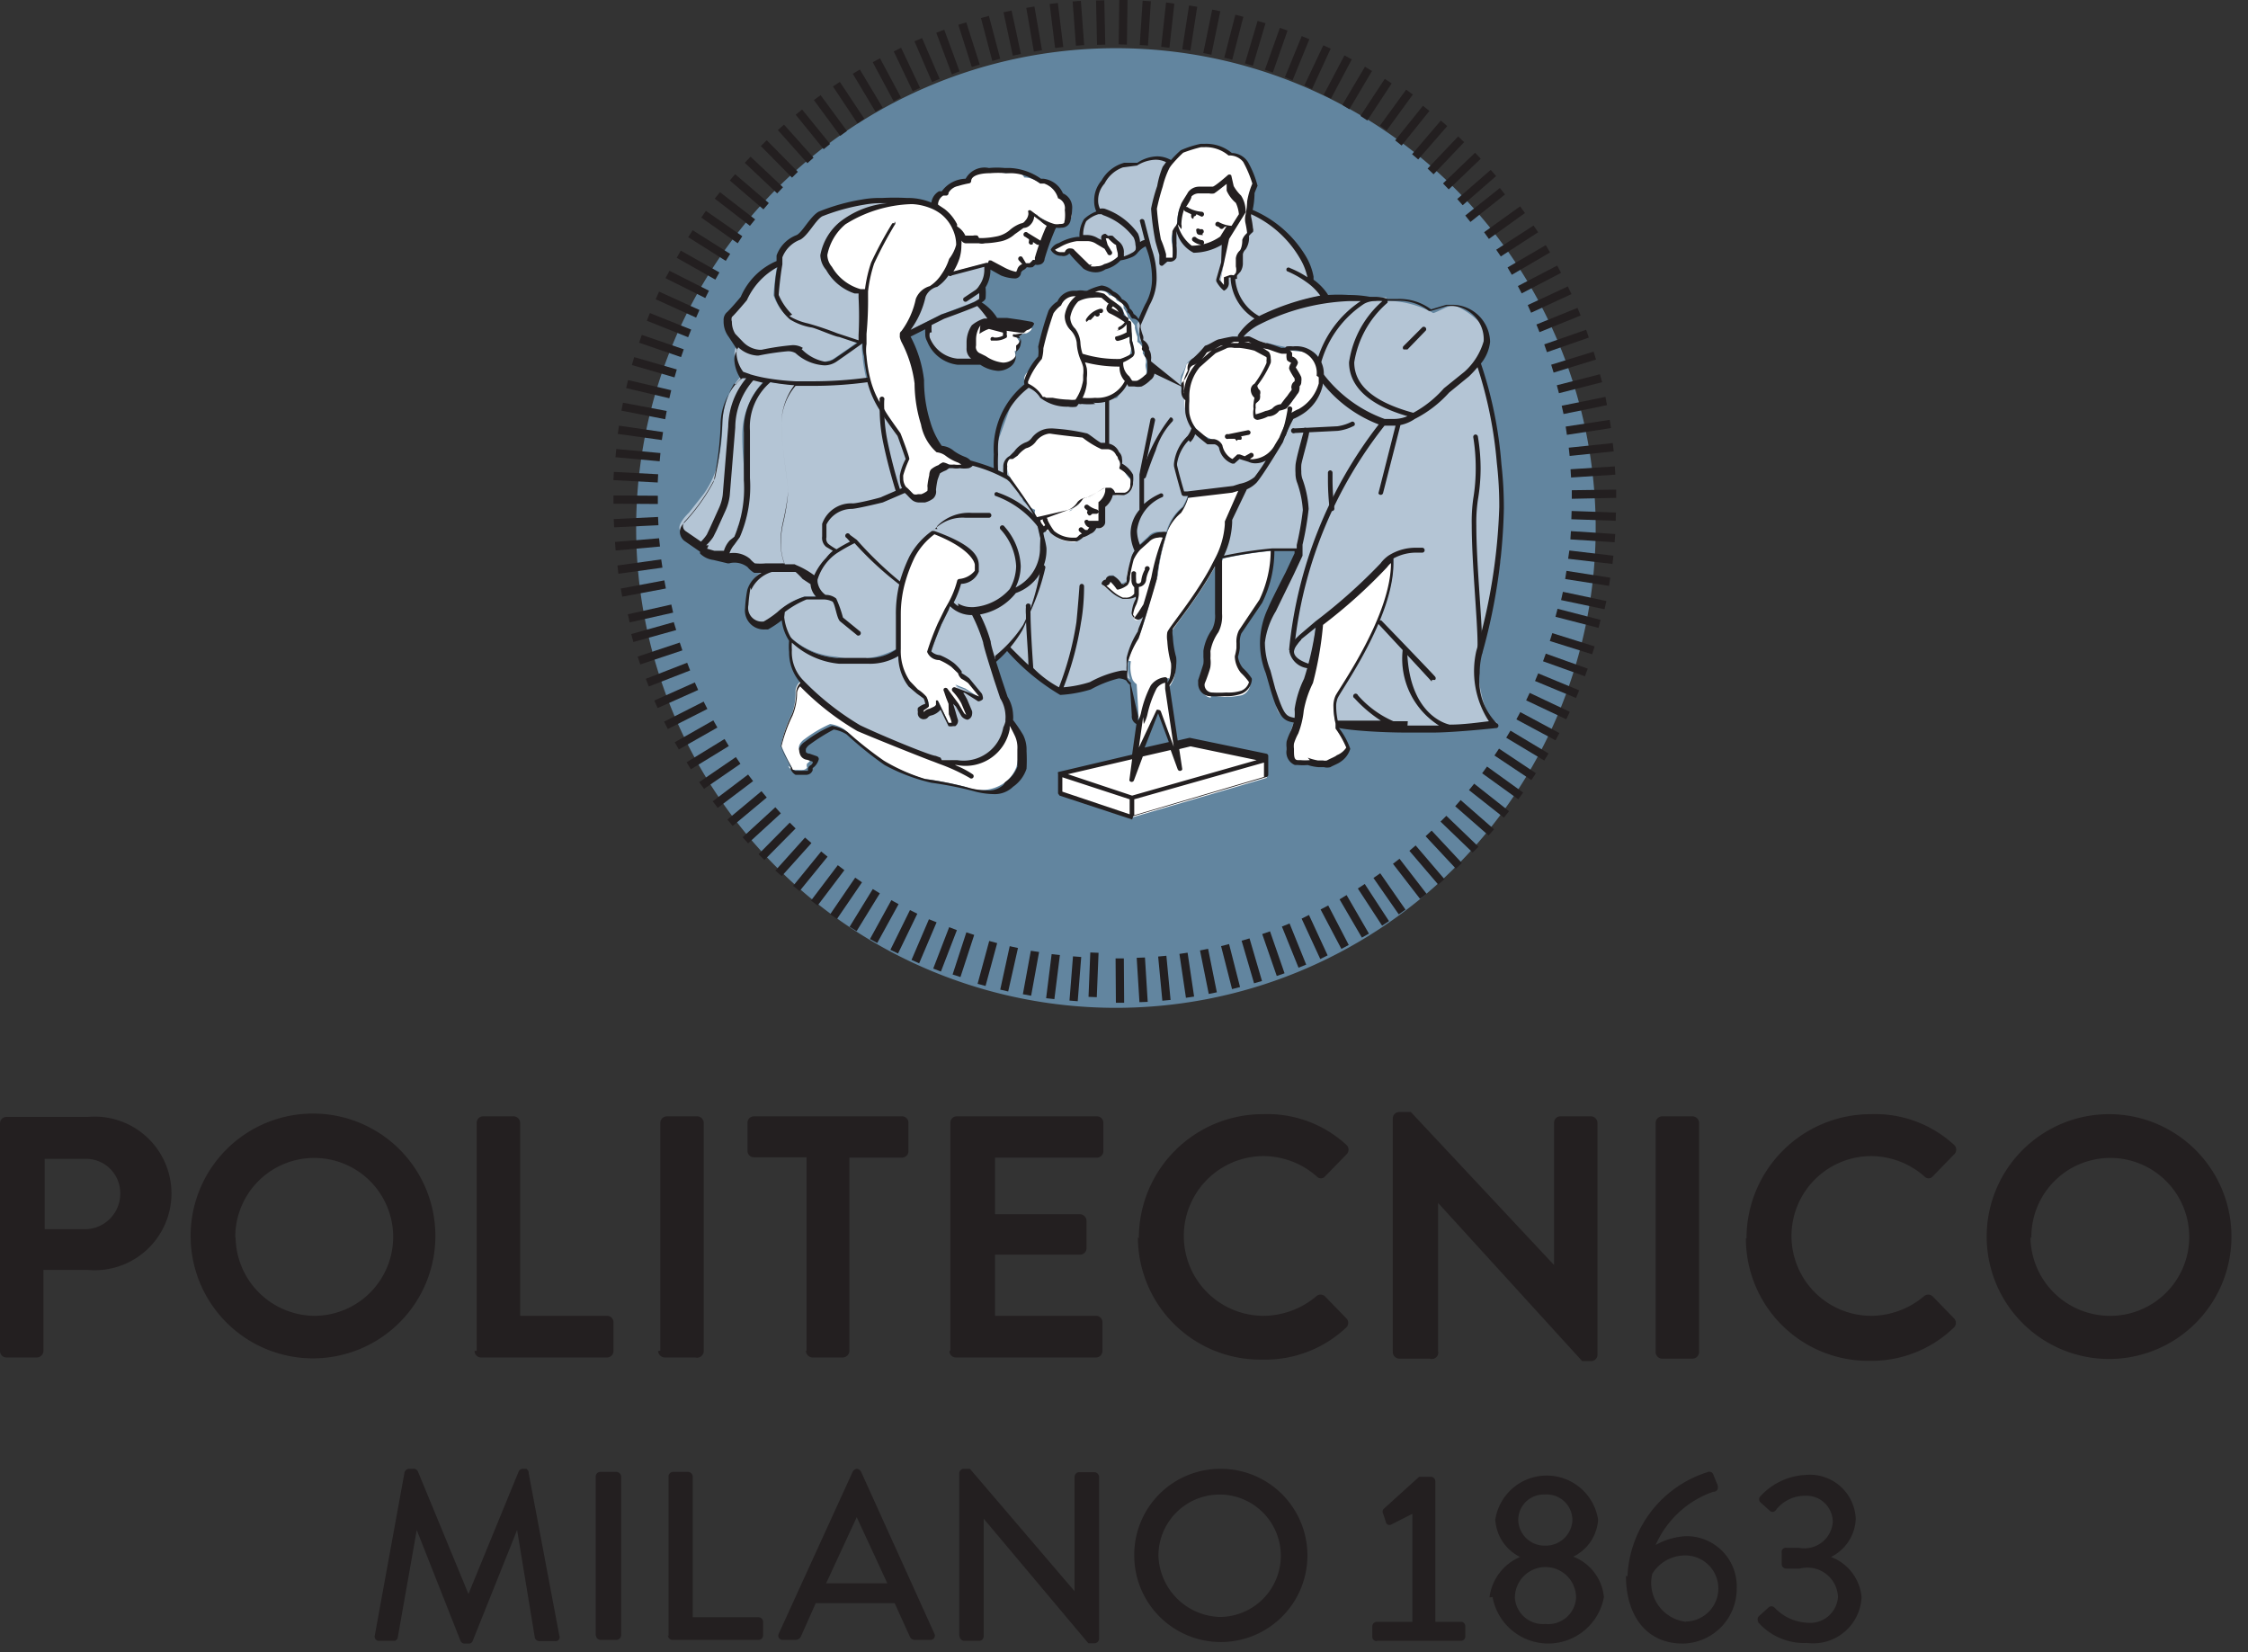 <svg id="Layer_1" data-name="Layer 1" xmlns="http://www.w3.org/2000/svg" viewBox="0 0 73.47 53.99"><rect x="0" y="0" width="73.47" height="53.99" fill="#333333" stroke="none"/><defs><style>.cls-1{fill:#62859f;}.cls-2{fill:#231f20;}.cls-3{fill:#b4c5d5;}.cls-4{fill:#fff;}.cls-5{fill:#85b4d6;}</style></defs><title>logopoli2</title><path class="cls-1" d="M52.15,17.41a15.68,15.68,0,1,1,0-.31"/><polygon class="cls-2" points="36.46 31.32 36.47 32.77 36.74 32.77 36.73 31.32 36.46 31.32"/><rect class="cls-2" x="35.14" y="31.9" width="1.45" height="0.27" transform="matrix(0.04, -1, 1, 0.04, 2.27, 66.44)"/><polygon class="cls-2" points="37.15 31.3 37.24 32.75 37.51 32.74 37.42 31.29 37.15 31.3"/><rect class="cls-2" x="34.42" y="31.86" width="1.45" height="0.27" transform="translate(0.48 64.5) rotate(-85.48)"/><rect class="cls-2" x="37.92" y="31.24" width="0.27" height="1.45" transform="translate(-2.85 3.74) rotate(-5.42)"/><polygon class="cls-2" points="34.19 32.62 34.37 31.18 34.64 31.21 34.46 32.65 34.19 32.62"/><rect class="cls-2" x="38.65" y="31.14" width="0.27" height="1.45" transform="translate(-4.26 6.05) rotate(-8.45)"/><polygon class="cls-2" points="33.43 32.49 33.69 31.07 33.96 31.11 33.7 32.54 33.43 32.49"/><rect class="cls-2" x="39.36" y="31.02" width="0.27" height="1.45" transform="translate(-5.48 8.4) rotate(-11.36)"/><polygon class="cls-2" points="32.69 32.34 33 30.92 33.27 30.98 32.95 32.4 32.69 32.34"/><rect class="cls-2" x="40.08" y="30.86" width="0.27" height="1.45" transform="translate(-6.56 10.93) rotate(-14.32)"/><polygon class="cls-2" points="31.95 32.15 32.33 30.75 32.59 30.82 32.21 32.22 31.95 32.15"/><rect class="cls-2" x="40.78" y="30.67" width="0.27" height="1.45" transform="translate(-7.17 12.75) rotate(-16.3)"/><rect class="cls-2" x="30.84" y="31.14" width="1.45" height="0.27" transform="matrix(0.31, -0.95, 0.95, 0.31, -8.01, 51.49)"/><rect class="cls-2" x="41.48" y="30.44" width="0.27" height="1.45" transform="translate(-7.91 15.35) rotate(-19.12)"/><rect class="cls-2" x="30.16" y="30.9" width="1.45" height="0.27" transform="translate(-9.18 48.68) rotate(-68.92)"/><rect class="cls-2" x="42.16" y="30.18" width="0.27" height="1.45" transform="translate(-8.5 18.09) rotate(-22)"/><polygon class="cls-2" points="29.79 31.37 30.36 30.04 30.61 30.14 30.04 31.48 29.79 31.37"/><polygon class="cls-2" points="42.54 30.02 42.78 29.9 43.39 31.22 43.15 31.34 42.54 30.02"/><polygon class="cls-2" points="29.1 31.04 29.74 29.74 29.98 29.86 29.35 31.16 29.1 31.04"/><polygon class="cls-2" points="43.16 29.72 43.41 29.59 44.08 30.88 43.84 31.01 43.16 29.72"/><rect class="cls-2" x="28.17" y="29.98" width="1.45" height="0.27" transform="translate(-11.41 40.93) rotate(-61.2)"/><polygon class="cls-2" points="43.78 29.39 44.01 29.25 44.74 30.51 44.51 30.64 43.78 29.39"/><rect class="cls-2" x="27.54" y="29.61" width="1.45" height="0.27" transform="translate(-11.88 38.25) rotate(-58.43)"/><rect class="cls-2" x="44.75" y="28.84" width="0.27" height="1.45" transform="translate(-8.86 29.36) rotate(-33.15)"/><rect class="cls-2" x="26.92" y="29.22" width="1.45" height="0.27" transform="translate(-12.18 35.63) rotate(-55.67)"/><rect class="cls-2" x="45.35" y="28.44" width="0.27" height="1.45" transform="matrix(0.82, -0.57, 0.57, 0.82, -8.51, 31.22)"/><rect class="cls-2" x="26.33" y="28.79" width="1.45" height="0.27" transform="translate(-12.34 33.05) rotate(-52.88)"/><rect class="cls-2" x="45.94" y="28" width="0.27" height="1.45" transform="translate(-7.95 34.13) rotate(-37.66)"/><rect class="cls-2" x="25.76" y="28.34" width="1.45" height="0.27" transform="translate(-12.32 31.02) rotate(-50.83)"/><rect class="cls-2" x="46.5" y="27.54" width="0.27" height="1.45" transform="translate(-7.18 37.08) rotate(-40.52)"/><polygon class="cls-2" points="25.34 28.45 26.31 27.37 26.52 27.55 25.55 28.63 25.34 28.45"/><rect class="cls-2" x="47.05" y="27.05" width="0.27" height="1.45" transform="translate(-6.26 39.66) rotate(-43.03)"/><rect class="cls-2" x="24.67" y="27.36" width="1.45" height="0.27" transform="translate(-12.01 26.23) rotate(-45.34)"/><polygon class="cls-2" points="47.08 26.85 47.27 26.66 48.32 27.67 48.13 27.86 47.08 26.85"/><polygon class="cls-2" points="24.27 27.36 25.34 26.38 25.52 26.58 24.45 27.56 24.27 27.36"/><rect class="cls-2" x="48.06" y="26" width="0.27" height="1.45" transform="translate(-3.65 45.41) rotate(-48.83)"/><rect class="cls-2" x="23.69" y="26.29" width="1.45" height="0.27" transform="translate(-11.26 21.78) rotate(-39.85)"/><polygon class="cls-2" points="48.01 25.82 48.18 25.61 49.32 26.51 49.15 26.72 48.01 25.82"/><rect class="cls-2" x="23.23" y="25.72" width="1.45" height="0.27" transform="translate(-10.75 19.69) rotate(-37.11)"/><polygon class="cls-2" points="48.44 25.27 48.6 25.05 49.78 25.9 49.62 26.12 48.44 25.27"/><polygon class="cls-2" points="22.85 25.56 24.05 24.74 24.2 24.96 23.01 25.78 22.85 25.56"/><rect class="cls-2" x="49.39" y="24.26" width="0.27" height="1.45" transform="translate(1.25 52.31) rotate(-56.29)"/><polygon class="cls-2" points="22.44 24.91 23.68 24.15 23.82 24.38 22.58 25.14 22.44 24.91"/><rect class="cls-2" x="49.78" y="23.64" width="0.27" height="1.45" transform="translate(3.33 54.61) rotate(-59.01)"/><rect class="cls-2" x="22.03" y="23.88" width="1.45" height="0.27" transform="translate(-8.9 14.38) rotate(-29.61)"/><rect class="cls-2" x="50.13" y="23" width="0.27" height="1.45" transform="translate(5.6 56.82) rotate(-61.8)"/><rect class="cls-2" x="21.69" y="23.24" width="1.45" height="0.27" transform="translate(-8.15 12.66) rotate(-26.88)"/><rect class="cls-2" x="50.46" y="22.35" width="0.27" height="1.45" transform="translate(8.12 58.97) rotate(-64.72)"/><rect class="cls-2" x="21.38" y="22.58" width="1.45" height="0.27" transform="translate(-7.34 10.98) rotate(-24.04)"/><rect class="cls-2" x="50.76" y="21.68" width="0.27" height="1.45" transform="translate(10.7 60.84) rotate(-67.48)"/><rect class="cls-2" x="21.1" y="21.91" width="1.45" height="0.27" transform="translate(-6.5 9.41) rotate(-21.25)"/><polygon class="cls-2" points="50.43 21.61 50.52 21.36 51.89 21.85 51.8 22.1 50.43 21.61"/><rect class="cls-2" x="20.85" y="21.22" width="1.45" height="0.27" transform="translate(-5.66 7.94) rotate(-18.48)"/><rect class="cls-2" x="51.26" y="20.31" width="0.27" height="1.45" transform="translate(15.92 63.77) rotate(-72.57)"/><polygon class="cls-2" points="20.63 20.72 22.02 20.33 22.1 20.59 20.7 20.98 20.63 20.72"/><rect class="cls-2" x="51.46" y="19.61" width="0.27" height="1.45" transform="matrix(0.25, -0.97, 0.97, 0.25, 18.95, 65.17)"/><rect class="cls-2" x="20.45" y="19.81" width="1.45" height="0.27" transform="matrix(0.98, -0.22, 0.22, 0.98, -3.88, 5.16)"/><polygon class="cls-2" points="51.02 19.61 51.08 19.34 52.5 19.64 52.44 19.91 51.02 19.61"/><rect class="cls-2" x="20.3" y="19.1" width="1.45" height="0.27" transform="translate(-3.19 4.21) rotate(-10.64)"/><rect class="cls-2" x="51.76" y="18.18" width="0.27" height="1.45" transform="translate(25.21 67.26) rotate(-81.13)"/><polygon class="cls-2" points="20.18 18.48 21.61 18.28 21.65 18.55 20.21 18.75 20.18 18.48"/><polygon class="cls-2" points="51.25 18.26 51.29 17.99 52.73 18.16 52.7 18.43 51.25 18.26"/><polygon class="cls-2" points="20.1 17.71 21.54 17.59 21.57 17.86 20.12 17.99 20.1 17.71"/><rect class="cls-2" x="51.92" y="16.81" width="0.27" height="1.45" transform="translate(31.19 68.35) rotate(-86.29)"/><rect class="cls-2" x="20.06" y="16.93" width="1.45" height="0.27" transform="translate(-0.78 1) rotate(-2.71)"/><rect class="cls-2" x="51.95" y="16.13" width="0.27" height="1.45" transform="translate(33.44 68.33) rotate(-88.02)"/><polygon class="cls-2" points="20.05 16.46 21.5 16.47 21.5 16.2 20.05 16.19 20.05 16.46"/><polygon class="cls-2" points="51.37 16.02 51.37 16.3 52.82 16.27 52.82 16 51.37 16.02"/><rect class="cls-2" x="20.66" y="14.87" width="0.27" height="1.45" transform="translate(4.1 35.53) rotate(-86.95)"/><rect class="cls-2" x="51.34" y="15.28" width="1.45" height="0.27" transform="translate(-0.89 3.4) rotate(-3.7)"/><rect class="cls-2" x="20.71" y="14.15" width="0.27" height="1.45" transform="translate(4.13 34.27) rotate(-84.75)"/><polygon class="cls-2" points="51.27 14.63 52.71 14.48 52.74 14.75 51.3 14.9 51.27 14.63"/><polygon class="cls-2" points="20.19 14.18 20.23 13.91 21.67 14.12 21.63 14.38 20.19 14.18"/><polygon class="cls-2" points="51.17 13.94 52.61 13.72 52.65 13.99 51.21 14.21 51.17 13.94"/><polygon class="cls-2" points="20.31 13.42 20.36 13.16 21.79 13.43 21.74 13.7 20.31 13.42"/><polygon class="cls-2" points="51.04 13.26 52.47 12.97 52.52 13.24 51.1 13.53 51.04 13.26"/><rect class="cls-2" x="21.07" y="11.99" width="0.27" height="1.45" transform="translate(3.97 30.45) rotate(-76.77)"/><polygon class="cls-2" points="50.88 12.59 52.29 12.23 52.36 12.49 50.95 12.85 50.88 12.59"/><rect class="cls-2" x="21.26" y="11.28" width="0.27" height="1.45" transform="translate(3.9 29.21) rotate(-73.84)"/><rect class="cls-2" x="50.7" y="11.7" width="1.45" height="0.27" transform="translate(-1.2 15.68) rotate(-17.14)"/><rect class="cls-2" x="21.48" y="10.59" width="0.27" height="1.45" transform="translate(3.89 28.07) rotate(-71.03)"/><rect class="cls-2" x="50.47" y="11.01" width="1.45" height="0.27" transform="translate(-0.81 17.49) rotate(-19.24)"/><polygon class="cls-2" points="21.14 10.48 21.24 10.23 22.59 10.77 22.49 11.02 21.14 10.48"/><rect class="cls-2" x="50.21" y="10.32" width="1.45" height="0.27" transform="translate(-0.2 19.88) rotate(-22.04)"/><polygon class="cls-2" points="21.43 9.78 21.54 9.53 22.86 10.13 22.75 10.38 21.43 9.78"/><polygon class="cls-2" points="49.93 9.97 51.24 9.36 51.36 9.61 50.04 10.22 49.93 9.97"/><polygon class="cls-2" points="21.75 9.09 21.88 8.85 23.17 9.5 23.05 9.74 21.75 9.09"/><rect class="cls-2" x="49.59" y="9" width="1.45" height="0.27" transform="translate(1.47 24.28) rotate(-27.52)"/><rect class="cls-2" x="22.67" y="7.93" width="0.27" height="1.45" transform="translate(4.06 24.26) rotate(-60.53)"/><polygon class="cls-2" points="49.27 8.74 50.52 8.01 50.66 8.25 49.41 8.98 49.27 8.74"/><rect class="cls-2" x="23.05" y="7.3" width="0.27" height="1.45" transform="translate(4.02 23.35) rotate(-57.75)"/><polygon class="cls-2" points="48.9 8.16 50.12 7.37 50.27 7.59 49.05 8.38 48.9 8.16"/><polygon class="cls-2" points="22.92 7.11 23.07 6.89 24.26 7.72 24.11 7.95 22.92 7.11"/><rect class="cls-2" x="48.45" y="7.14" width="1.45" height="0.27" transform="translate(4.98 30.04) rotate(-35.67)"/><polygon class="cls-2" points="23.36 6.49 23.53 6.28 24.68 7.17 24.51 7.38 23.36 6.49"/><rect class="cls-2" x="48.01" y="6.55" width="1.45" height="0.27" transform="matrix(0.78, -0.62, 0.62, 0.78, 6.38, 31.7)"/><rect class="cls-2" x="24.35" y="5.54" width="0.27" height="1.45" transform="translate(3.79 20.77) rotate(-49.37)"/><rect class="cls-2" x="47.54" y="5.99" width="1.45" height="0.27" transform="translate(7.85 33.22) rotate(-41.07)"/><polygon class="cls-2" points="24.34 5.32 24.53 5.12 25.59 6.12 25.4 6.32 24.34 5.32"/><rect class="cls-2" x="47.05" y="5.45" width="1.45" height="0.27" transform="translate(9.41 34.6) rotate(-43.76)"/><rect class="cls-2" x="25.34" y="4.47" width="0.27" height="1.45" transform="translate(3.69 19.39) rotate(-44.62)"/><rect class="cls-2" x="46.53" y="4.93" width="1.45" height="0.27" transform="translate(11.02 35.83) rotate(-46.44)"/><rect class="cls-2" x="25.87" y="3.97" width="0.27" height="1.45" transform="translate(3.48 18.52) rotate(-41.76)"/><polygon class="cls-2" points="46.15 5.04 47.09 3.94 47.3 4.12 46.35 5.21 46.15 5.04"/><rect class="cls-2" x="26.43" y="3.5" width="0.27" height="1.45" transform="translate(3.28 17.69) rotate(-39.07)"/><rect class="cls-2" x="45.44" y="3.97" width="1.45" height="0.27" transform="translate(14.06 37.54) rotate(-51.25)"/><polygon class="cls-2" points="26.6 3.27 26.82 3.11 27.68 4.28 27.46 4.44 26.6 3.27"/><rect class="cls-2" x="44.85" y="3.53" width="1.45" height="0.27" transform="matrix(0.59, -0.81, 0.81, 0.59, 15.78, 38.35)"/><rect class="cls-2" x="27.6" y="2.63" width="0.27" height="1.45" transform="translate(2.79 15.93) rotate(-33.65)"/><rect class="cls-2" x="44.25" y="3.12" width="1.45" height="0.27" transform="translate(17.56 39.06) rotate(-56.7)"/><rect class="cls-2" x="28.22" y="2.24" width="0.27" height="1.45" transform="translate(2.51 14.99) rotate(-30.92)"/><polygon class="cls-2" points="43.87 3.43 44.61 2.18 44.84 2.32 44.1 3.57 43.87 3.43"/><rect class="cls-2" x="28.85" y="1.88" width="0.27" height="1.45" transform="translate(2.2 13.99) rotate(-28.16)"/><polygon class="cls-2" points="43.26 3.1 43.94 1.81 44.18 1.94 43.5 3.22 43.26 3.1"/><polygon class="cls-2" points="29.21 1.68 29.45 1.56 30.07 2.87 29.83 2.98 29.21 1.68"/><polygon class="cls-2" points="42.63 2.79 43.25 1.48 43.49 1.59 42.88 2.91 42.63 2.79"/><rect class="cls-2" x="30.17" y="1.24" width="0.27" height="1.45" transform="translate(1.7 12.18) rotate(-23.37)"/><rect class="cls-2" x="41.67" y="1.76" width="1.45" height="0.27" transform="translate(24.58 40.42) rotate(-67.74)"/><polygon class="cls-2" points="30.6 1.07 30.86 0.97 31.36 2.33 31.11 2.43 30.6 1.07"/><polygon class="cls-2" points="41.34 2.28 41.83 0.91 42.08 1 41.6 2.37 41.34 2.28"/><polygon class="cls-2" points="31.32 0.81 31.58 0.73 32.02 2.11 31.76 2.19 31.32 0.81"/><rect class="cls-2" x="40.29" y="1.27" width="1.45" height="0.27" transform="translate(27.96 40.32) rotate(-73.4)"/><polygon class="cls-2" points="32.06 0.59 32.32 0.52 32.69 1.92 32.43 1.99 32.06 0.59"/><rect class="cls-2" x="39.59" y="1.08" width="1.45" height="0.27" transform="translate(29.04 39.94) rotate(-75.48)"/><rect class="cls-2" x="32.95" y="0.36" width="0.27" height="1.45" transform="translate(0.51 6.99) rotate(-12.16)"/><rect class="cls-2" x="38.88" y="0.91" width="1.45" height="0.27" transform="translate(30.59 39.63) rotate(-78.36)"/><rect class="cls-2" x="33.66" y="0.22" width="0.27" height="1.45" transform="translate(0.34 5.8) rotate(-9.85)"/><rect class="cls-2" x="38.16" y="0.78" width="1.45" height="0.27" transform="translate(32.01 39.2) rotate(-81.17)"/><rect class="cls-2" x="34.39" y="0.11" width="0.27" height="1.45" transform="translate(0.16 4.23) rotate(-7.03)"/><polygon class="cls-2" points="37.95 1.53 38.11 0.08 38.38 0.12 38.22 1.56 37.95 1.53"/><rect class="cls-2" x="35.11" y="0.04" width="0.27" height="1.45" transform="translate(0.04 2.61) rotate(-4.25)"/><rect class="cls-2" x="36.71" y="0.62" width="1.45" height="0.27" transform="translate(34.21 38.06) rotate(-86.22)"/><rect class="cls-2" x="35.84" y="0.01" width="0.27" height="1.45" transform="translate(-0.01 0.8) rotate(-1.27)"/><polygon class="cls-2" points="36.56 1.45 36.83 1.46 36.85 0 36.58 0 36.56 1.45"/><path class="cls-3" d="M33.89,16.92a0.62,0.62,0,0,0,.17,0l0.38,0.51a2.09,2.09,0,0,0,.69.28,3,3,0,0,1,.25-0.22,2.41,2.41,0,0,1,.23-0.11,0.42,0.42,0,0,0,.17-0.2s0.26,0.06.27-.1,0-.55,0-0.55a0.64,0.64,0,0,0,.26-0.43l0.41,0a0.41,0.41,0,0,0,.19-0.57,1.06,1.06,0,0,0-.39-0.35,0.25,0.25,0,0,0,0-.37,0.4,0.4,0,0,0-.33-0.25l-0.15,0-0.71-.39L34.1,14.1,33,15.6l-0.39-.17v-1l0.48-1.32,0.51-.51L34.1,13l1.71,0.05A1.4,1.4,0,0,0,36.51,13l0.37-.59,0,0L37,12.49a0.65,0.65,0,0,1,.2,0,0.45,0.45,0,0,1,.23-0.24c0.21-.16,0-0.31.09-0.47a0.36,0.36,0,0,0-.1-0.31l1.36,0.41,0,0a1.78,1.78,0,0,1-.17.38,0.89,0.89,0,0,0,0,.44,0.23,0.23,0,0,0,.09.23h0.07a2.57,2.57,0,0,0,0,.51A1.2,1.2,0,0,0,39,14h0l0,0a0.8,0.8,0,0,1-.16.29,1.31,1.31,0,0,0-.4.91c0.08,0.34.25,0.91,0.25,0.91l0.16,0v0a1.83,1.83,0,0,1-.21.46,1.63,1.63,0,0,0-.54.88h0a0.43,0.43,0,0,0-.58.09l-0.28.26h0a1.26,1.26,0,0,0-.24.35,4.51,4.51,0,0,0-.13.58,0.42,0.42,0,0,1,0,.22,0.63,0.63,0,0,1-.24.13,1,1,0,0,0-.25-0.28c-0.07,0-.19,0-0.14.08s-0.29.05-.06,0.25l0.23,0.2a1.14,1.14,0,0,0,.34.21,0.43,0.43,0,0,0,.46-0.16h0a1.18,1.18,0,0,1-.07.29,0.86,0.86,0,0,0-.11.42s0.09,0.28.24,0.08L37.4,20l0.16-.25h0c-0.12.4-.25,0.81-0.32,1a2.83,2.83,0,0,0-.36.84,1.17,1.17,0,0,0,.06.61h0c-0.46-.26-0.76.11-1.25,0.27a4.08,4.08,0,0,1-1,.18V22.6a2.13,2.13,0,0,1-1-.65l-0.83-.82c0.23-1.13.74-1.2,0.74-1.2h0A17.61,17.61,0,0,0,34.09,18a1.61,1.61,0,0,1,0-.4"/><path class="cls-4" d="M34.27,14a1.15,1.15,0,0,0-.28.13,4.58,4.58,0,0,1-.46.34,5.38,5.38,0,0,0-.6.55,0.56,0.56,0,0,0,0,.33c0,0.07.26,0.67,0.28,0.72a3.12,3.12,0,0,1,.25.19,0.59,0.59,0,0,0,.37.4l-0.06.5,0.17-.13A1.69,1.69,0,0,0,34.7,17a1.52,1.52,0,0,1,.53-0.49c0.19-.09.64-0.39,0.77-0.45a1.4,1.4,0,0,1,.5.14c0.09,0,.74-0.14.46-0.52A1.51,1.51,0,0,1,36.57,15,0.52,0.52,0,0,0,36,14.55a0.8,0.8,0,0,1-.58-0.34Z"/><path class="cls-4" d="M41.72,11.34S41,11.06,40.85,11a3.33,3.33,0,0,0-1.25.28,0.91,0.91,0,0,0-.43.35c0,0.11-.4.21-0.4,0.3a4.75,4.75,0,0,1-.15.46,1.12,1.12,0,0,0,.05.51c0.07,0.07,0,.43.1,0.51a2.09,2.09,0,0,0,.44.74c0.25,0.18.6,0.26,0.65,0.35a1.12,1.12,0,0,0,.42.57A0.37,0.37,0,0,1,40.64,15a0.73,0.73,0,0,0,.78-0.05A5,5,0,0,1,42.18,14a1.44,1.44,0,0,0,.74-0.74A2.57,2.57,0,0,0,43.14,12a0.72,0.72,0,0,0-.6-0.51c-0.15,0-.82-0.1-0.82-0.1"/><path class="cls-3" d="M42.22,21.19a14.16,14.16,0,0,1,3-7.39v0a1.24,1.24,0,0,0,1-.19h0c-3.65-1-1.27-3.38-.89-3.73l0-.05a3.2,3.2,0,0,1,1.51.4c0.08,0,.51-0.26.68-0.26a2.58,2.58,0,0,1,1.06.82,0.93,0.93,0,0,1,0,.64,1.81,1.81,0,0,0-.28.47A6.64,6.64,0,0,1,48.84,14a16.36,16.36,0,0,1,.21,1.88c0,0.74,0,1.54,0,2.11,0,1-.75,2.76-0.75,3.81,0,0.32.16,1.69,0.64,1.81,0,0-1.59.17-2.27,0.15l-0.64,0a21,21,0,0,1-2.31-.16h0a1.55,1.55,0,0,1,0-.87c0.16-.32,1.93-2.78,1.81-4.53v0h0a1,1,0,0,0-.25.24,17.55,17.55,0,0,1-2.13,1.91l-0.57.45a3.43,3.43,0,0,0-.28.38"/><path class="cls-4" d="M42.15,24.26a1.94,1.94,0,0,1,.14-0.34,2.8,2.8,0,0,0,.17-0.72,3.32,3.32,0,0,1,.3-0.93,11.31,11.31,0,0,0,.33-1.87l0,0a17.51,17.51,0,0,0,2.13-1.91,1,1,0,0,1,.25-0.24h0v0c0.12,1.75-1.65,4.21-1.81,4.53a1.55,1.55,0,0,0,0,.87l0,0.15a2.59,2.59,0,0,1,.35.64,0.68,0.68,0,0,1-.28.38c-0.07.06-.24,0.12-0.33,0.17a0.64,0.64,0,0,1-.34,0,1.8,1.8,0,0,1-.35-0.09,1.53,1.53,0,0,1-.42,0c-0.16,0-.18-0.21-0.2-0.44a0.68,0.68,0,0,1,0-.24"/><path class="cls-3" d="M40.54,10.93a1.83,1.83,0,0,1,.64-0.49,1.2,1.2,0,0,1,.3-0.09,4.19,4.19,0,0,1,2-.61,3.72,3.72,0,0,1,1.09,0V9.82h0a3.42,3.42,0,0,0-1.44,2h0a0.41,0.41,0,0,0-.4-0.36,12.34,12.34,0,0,1-1.57-.32v0L40.82,11a0.68,0.68,0,0,0-.27,0V10.93h0Z"/><path class="cls-3" d="M43.11,11.8a3.42,3.42,0,0,1,1.44-2,1.17,1.17,0,0,1,.63-0.08l0.13,0,0,0.05c-0.37.35-2.76,2.75,0.89,3.73h0a1.24,1.24,0,0,1-1,.19,4.4,4.4,0,0,1-2-1.49h0a2.64,2.64,0,0,0-.07-0.48h0Z"/><path class="cls-3" d="M39.86,18.24A2.61,2.61,0,0,0,40.19,17l0.48-1-0.08,0A1.12,1.12,0,0,0,41,15.65c0.19-.21.71-1.08,0.71-1.08h0l0.15-.24s0-.1.21-0.34l0.05-.06,0.09-.07,0.06-.06a0.63,0.63,0,0,1,.43.24c0,0.14-.23.93-0.26,1.1a1,1,0,0,0,0,.53,3.21,3.21,0,0,1,.18.95,10,10,0,0,1-.2,1.16l0,0.16,0,0s-0.31,0-.83,0h0a13.45,13.45,0,0,0-1.69.27Z"/><path class="cls-3" d="M41.35,21.62a2.55,2.55,0,0,1,.44-2.19,3.61,3.61,0,0,1,.33-0.57l0.27-.74,0-.18,0-.16a9.93,9.93,0,0,0,.2-1.16,3.2,3.2,0,0,0-.18-0.95,1,1,0,0,1,0-.53c0-.17.23-1,0.25-1.1A0.85,0.85,0,0,0,42.12,14l0-.07,0-.1,0.09-.25,0.33-.18a1.14,1.14,0,0,0,.62-0.84s0-.1,0-0.25h0a4.4,4.4,0,0,0,2,1.49v0a14.16,14.16,0,0,0-3,7.39,3.43,3.43,0,0,1,.28-0.38l0.57-.45,0,0a11.28,11.28,0,0,1-.33,1.87,3.31,3.31,0,0,0-.3.93,2.8,2.8,0,0,1-.17.72,1.94,1.94,0,0,0-.14.34l0.26-.76a0.46,0.46,0,0,1-.62-0.43Z"/><polygon class="cls-4" points="41.4 25.42 37.01 26.71 36.99 26.34 36.99 26.34 37.01 26.06 41.42 24.81 41.4 25.42"/><path class="cls-3" d="M38.45,15.25a1.31,1.31,0,0,1,.4-0.91A0.81,0.81,0,0,0,39,14.06l0,0h0a0.69,0.69,0,0,0,.2.17l0.26,0.21,0.2,0a0.29,0.29,0,0,1,.2.16c0.05,0.11.17,0.54,0.42,0.47l0.17-.16L40.8,15s0.44,0.22.92-.46h0s-0.53.87-.71,1.08a1.12,1.12,0,0,1-.42.25L40.36,16l-1.51.18-0.16,0s-0.17-.58-0.25-0.91"/><path class="cls-3" d="M40.35,9h0l0.11-.11a0.92,0.92,0,0,0,0-.53,0.34,0.34,0,0,1,.12-0.21,0.7,0.7,0,0,0,.09-0.38,0.5,0.5,0,0,1,.14-0.17,1.11,1.11,0,0,0,0-.44,0.48,0.48,0,0,1,0-.23l0.06,0A3.62,3.62,0,0,1,42.6,8.4a2,2,0,0,1,.25.64v0.1h0l0,0a2.93,2.93,0,0,1,.58.52l-0.17,0a4.93,4.93,0,0,0-1.77.61,1.2,1.2,0,0,0-.3.09v0A1.45,1.45,0,0,1,40.35,9h0Z"/><path class="cls-4" d="M39.57,22.8a0.35,0.35,0,0,1-.29-0.42s0.15-.46.17-0.53a1.6,1.6,0,0,0,0-.46,1.48,1.48,0,0,1,.27-0.69,1.61,1.61,0,0,0,.1-0.8c0-.12,0-1.35,0-1.35h0l0.16-.3h0A12.77,12.77,0,0,1,41.58,18v0.07a3.78,3.78,0,0,1-.38,1.65l-0.68,1a1.18,1.18,0,0,0-.06.53,1.33,1.33,0,0,1-.05.27,0.69,0.69,0,0,0,.17.48,1.94,1.94,0,0,1,.28.32,0.41,0.41,0,0,1-.28.4,2.37,2.37,0,0,1-1,0"/><path class="cls-4" d="M37.7,6.82a6.07,6.07,0,0,1,.19-0.73,2.9,2.9,0,0,1,.22-0.6,1.48,1.48,0,0,1,.16-0.21,4.07,4.07,0,0,1,.35-0.36,3.64,3.64,0,0,1,.61-0.19,1.33,1.33,0,0,1,1,.29,0.62,0.62,0,0,1,.5.26A2.85,2.85,0,0,1,41,6a1.57,1.57,0,0,0-.08.3,2.12,2.12,0,0,1-.06.53v0a0.48,0.48,0,0,0,0,.23,1.13,1.13,0,0,1,0,.44,0.51,0.51,0,0,0-.14.17,0.69,0.69,0,0,1-.09.38,0.34,0.34,0,0,0-.12.21,0.92,0.92,0,0,1,0,.53L40.35,9c-0.06,0-.11.06-0.13,0s-0.11.11-.11,0.1l0,0.1a0.32,0.32,0,0,1-.08.22,0.81,0.81,0,0,1-.14-0.28L40,8.58,40,7.88v0l0.55-.9a1,1,0,0,0-.12-0.45,1.17,1.17,0,0,1-.27-0.36c0-.08-0.07-0.34-0.07-0.34s-0.41.33-.5,0.38a1.3,1.3,0,0,1-.47,0,0.39,0.39,0,0,0-.31.14c0,0.09-.2.38-0.25,0.44a1.51,1.51,0,0,0-.09.5,0.35,0.35,0,0,1-.07.19,0.78,0.78,0,0,0-.09.15,0.79,0.79,0,0,0,0,.36,1.79,1.79,0,0,1,0,.5,0.19,0.19,0,0,1-.19.08,1.11,1.11,0,0,0-.2.1s0-.22,0-0.27a3.35,3.35,0,0,0-.17-0.48,8.62,8.62,0,0,1-.14-1"/><path class="cls-4" d="M37.3,24.67l-0.16,0L37.3,23.6h0a1.29,1.29,0,0,0,.13-0.32,3.47,3.47,0,0,1,.31-0.87,0.58,0.58,0,0,1,.41-0.24l0,0.28,0.28,2-0.05.14-0.53-1.37Z"/><path class="cls-4" d="M38.5,7.24a1.51,1.51,0,0,1,.09-0.5c0-.06.2-0.34,0.25-0.44a0.39,0.39,0,0,1,.31-0.14,1.31,1.31,0,0,0,.47,0c0.09-.05.5-0.38,0.5-0.38s0.06,0.26.07,0.34a1.15,1.15,0,0,0,.27.36,1,1,0,0,1,.12.45L40,7.85v0h0a1.73,1.73,0,0,1-1,.32,1.23,1.23,0,0,1-.54-0.76h0a0.35,0.35,0,0,0,.07-0.19"/><polygon class="cls-4" points="34.66 25.28 37.14 24.7 37.3 24.66 38.2 24.45 38.35 24.42 38.9 24.29 41.42 24.81 37.01 26.06 34.66 25.28"/><path class="cls-4" d="M36.88,21.59a2.81,2.81,0,0,1,.36-0.84c0.07-.15.2-0.56,0.32-1s0.28-.94.28-0.94a6.64,6.64,0,0,1,.28-1.32,1.63,1.63,0,0,1,.54-0.88,1.81,1.81,0,0,0,.21-0.46v0L40.36,16l0.23-.07,0.08,0-0.48,1a2.62,2.62,0,0,1-.33,1.28l-0.16.32c-0.54,1-1.34,1.95-1.38,2.07a1.58,1.58,0,0,0,.07,1,1,1,0,0,1-.18.85h0l0-.29a0.58,0.58,0,0,0-.41.24,3.48,3.48,0,0,0-.31.87,1.27,1.27,0,0,1-.13.32h0c-0.17,0-.15-0.23-0.15-0.23l-0.06-1a0.46,0.46,0,0,1-.13-0.14,1.16,1.16,0,0,1-.06-0.61"/><polyline class="cls-5" points="37.24 17.86 37.24 17.86 37.24 17.86 37.24 17.86"/><path class="cls-5" d="M37.24,17.86h0Z"/><path class="cls-4" d="M36.13,19.2c-0.23-.2.1-0.15,0.06-0.25s0.07-.09.14-0.08a1,1,0,0,1,.25.28A0.63,0.63,0,0,0,36.83,19a0.41,0.41,0,0,0,0-.22A4.66,4.66,0,0,1,37,18.22a1.32,1.32,0,0,1,.24-0.35h0l0.28-.26a0.43,0.43,0,0,1,.58-0.09h0a6.66,6.66,0,0,0-.28,1.32s-0.13.47-.27,0.94h0L37.4,20l-0.15.2c-0.15.2-.24-0.08-0.24-0.08a0.86,0.86,0,0,1,.11-0.42,1.17,1.17,0,0,0,.07-0.3h0a0.43,0.43,0,0,1-.46.16,1.14,1.14,0,0,1-.34-0.21Z"/><path class="cls-5" d="M37.24,17.87h0Z"/><path class="cls-3" d="M37.42,11.51s0-.13,0-0.19a0.49,0.49,0,0,0-.18-0.2,0.92,0.92,0,0,0,0-.17,1.49,1.49,0,0,1-.08-0.29V10.59h0l0.37-.6a2.17,2.17,0,0,0,0-1.95c-0.08-.19-0.37.16-0.38,0.18h0a0.49,0.49,0,0,0,0-.49A2.15,2.15,0,0,0,36.09,7a0.35,0.35,0,0,0-.2,0V6.86A0.81,0.81,0,0,1,36,6a1.14,1.14,0,0,1,.7-0.56l0.46-.06a1,1,0,0,1,1.08-.05h0a1.42,1.42,0,0,0-.16.21,2.87,2.87,0,0,0-.22.6,5.94,5.94,0,0,0-.19.73,8.64,8.64,0,0,0,.14,1,3.52,3.52,0,0,1,.17.48c0,0.05,0,.27,0,0.27a1.13,1.13,0,0,1,.2-0.1,0.18,0.18,0,0,0,.19-0.08,1.77,1.77,0,0,0,0-.5,0.79,0.79,0,0,1,0-.36,0.74,0.74,0,0,1,.09-0.15h0A1.23,1.23,0,0,0,39,8.2a1.73,1.73,0,0,0,1-.32h0L40,8.58l-0.1.57a0.82,0.82,0,0,0,.14.28,0.41,0.41,0,0,0,.1-0.25l0-.11S40.19,9,40.22,9s0.07,0,.13,0h0a1.45,1.45,0,0,0,.81,1.41v0a1.82,1.82,0,0,0-.64.49V11l-0.23,0a3.38,3.38,0,0,1-.43.13c-0.08,0-.27.16-0.49,0.22a1.72,1.72,0,0,1-.39.4,0.3,0.3,0,0,0-.2.15"/><path class="cls-4" d="M34.92,10.31a1,1,0,0,1,.31-0.56A1.1,1.1,0,0,1,36,9.66l0.21,0.19a1.68,1.68,0,0,1,.29.16,0.3,0.3,0,0,1,.11.2,1.92,1.92,0,0,0,.14.23,2.46,2.46,0,0,1,.13.38c0,0.05.05,0.3,0.05,0.34a0.66,0.66,0,0,1,0,.42c-0.11.09,0,.82-0.09,0.87a1.26,1.26,0,0,1-.44.57,2.49,2.49,0,0,1-1.08,0l0.1-1a1.31,1.31,0,0,0-.07-0.21,1.45,1.45,0,0,1-.13-0.59,0.77,0.77,0,0,0-.15-0.42,0.54,0.54,0,0,1-.17-0.44"/><path class="cls-4" d="M34.21,17.32L34,17.38,33.85,17a1.92,1.92,0,0,1,.65-0.08,0.81,0.81,0,0,0,.24-0.06A0.43,0.43,0,0,1,35,16.69a0.91,0.91,0,0,1,.18-0.16,0.34,0.34,0,0,0,.18-0.15,0.52,0.52,0,0,1,.24-0.1A3.56,3.56,0,0,0,36,16a0.27,0.27,0,0,1,.24,0,0.23,0.23,0,0,1,.1.17,0.63,0.63,0,0,1-.26.43s0,0.39,0,.55-0.27.1-.27,0.1a0.42,0.42,0,0,1-.17.2c-0.08,0-.16.1-0.23,0.11a1.47,1.47,0,0,0-.28.16,1.41,1.41,0,0,1-.56-0.13Z"/><path class="cls-4" d="M34.68,8.3a0.3,0.3,0,0,1-.29-0.16A0.48,0.48,0,0,1,34.62,8a1.56,1.56,0,0,1,.57-0.19h0.13a0.72,0.72,0,0,1,.53.09L36.08,8h0L36.07,7.9a0.14,0.14,0,0,1,0-.15,0.15,0.15,0,0,1,.18,0,1.64,1.64,0,0,0,.17.17c0.09,0.08.08,0,.16,0.35a0.52,0.52,0,0,1,0,.18,0.62,0.62,0,0,1-.47.3,0.73,0.73,0,0,1-.63,0S35,8.28,35,8.24s-0.08,0-.12,0,0,0.05-.2.06"/><path class="cls-3" d="M35.32,7.75a1.14,1.14,0,0,1,.13-0.57,1,1,0,0,1,.44-0.25,0.36,0.36,0,0,1,.2,0,2.15,2.15,0,0,1,1.05.77,0.49,0.49,0,0,1,0,.49,0.37,0.37,0,0,1-.14.12,1.88,1.88,0,0,1-.39.11h0a0.52,0.52,0,0,0,0-.18C36.51,7.92,36.53,8,36.43,7.91a1.64,1.64,0,0,1-.17-0.17,0.15,0.15,0,0,0-.18,0,0.14,0.14,0,0,0,0,.15L36.13,8h0l-0.23-.14a0.72,0.72,0,0,0-.53-0.09v0h0Z"/><polygon class="cls-4" points="34.66 25.28 37.01 26.06 36.99 26.34 36.99 26.44 37.01 26.49 36.99 26.69 34.64 25.91 34.66 25.28 34.66 25.28"/><path class="cls-4" d="M34.7,13.09A2,2,0,0,1,34.06,13a1,1,0,0,0-.45-0.4c-0.31-.22,0-0.5.1-0.52s0-.07,0-0.07a0.57,0.57,0,0,1,.18-0.23c0.11-.1.06-0.09,0.09-0.42a0.47,0.47,0,0,1,.17-0.4,0.94,0.94,0,0,1,.11-0.65,0.7,0.7,0,0,1,.34-0.43,0.43,0.43,0,0,1,.56-0.24l0.31-.13a0.88,0.88,0,0,0,.24,0,0.64,0.64,0,0,1,.31,0,0.27,0.27,0,0,1,.23.14,0.29,0.29,0,0,1,.23.12c0,0.11.27,0.06,0.24,0.3a0.88,0.88,0,0,1,.15.31,1.5,1.5,0,0,1,.22.26,0.49,0.49,0,0,1,0,.07,1.51,1.51,0,0,0,.08.29,0.89,0.89,0,0,1,0,.17,0.49,0.49,0,0,1,.18.2c0,0.06,0,.19,0,0.19a0.35,0.35,0,0,1,.1.31c-0.05.16,0.12,0.32-.09,0.47a0.45,0.45,0,0,0-.23.24A1.48,1.48,0,0,0,37,12.45l-0.12-.05a0.33,0.33,0,0,1-.11-0.11,0.54,0.54,0,0,1-.07-0.45l0-.06A1.76,1.76,0,0,0,37,11.56a0.65,0.65,0,0,0,0-.42s0-.28-0.05-0.33a2.06,2.06,0,0,0-.09-0.3l0-.08a1.83,1.83,0,0,1-.14-0.23,0.31,0.31,0,0,0-.11-0.2,1.71,1.71,0,0,0-.29-0.16L36,9.66a1.09,1.09,0,0,0-.8.09,1,1,0,0,0-.31.56,0.54,0.54,0,0,0,.17.44,0.77,0.77,0,0,1,.15.42,1.48,1.48,0,0,0,.13.59,1.39,1.39,0,0,1,.07.21,0.88,0.88,0,0,1,0,.46,1.38,1.38,0,0,0-.07.44,0.51,0.51,0,0,1-.22.24,1,1,0,0,1-.48,0"/><path class="cls-4" d="M30.57,6.77a0.61,0.61,0,0,1,.33-0.46c0-.26.33-0.24,0.33-0.24,0-.21.44-0.15,0.44-0.15l0.2-.26a3,3,0,0,1,1,0c0.57-.09.6,0.14,0.6,0.14A0.81,0.81,0,0,1,34,6a0.24,0.24,0,0,1,.28.06,0.52,0.52,0,0,1,.4.39c0.43,0.13.23,0.4,0.23,0.4,0.25,0.23,0,.34,0,0.39s0,0.16-.23.19a0.46,0.46,0,0,1-.24-0.05C34.29,7.29,34.11,7.14,34,7.11S33.89,7,33.89,7s-0.08.07-.13-0.07H33.69a0.54,0.54,0,0,1-.08.36,0.24,0.24,0,0,1-.22.1,1.31,1.31,0,0,0-.33.21,0.47,0.47,0,0,1-.2.08c-0.05,0-.17.25-0.3,0.16s-0.1-.12-0.18,0a0.4,0.4,0,0,1-.41.06,0.77,0.77,0,0,1-.37-0.21,1.27,1.27,0,0,0-.35-0.22l0,0A1.34,1.34,0,0,0,30.81,7a1.54,1.54,0,0,0-.25-0.16v0h0Z"/><path class="cls-4" d="M31.71,11.16a1,1,0,0,1,.15-0.52,0.62,0.62,0,0,1,.37-0.19l0.26,0.07,0.25,0.07,0.15,0,0.43,0.06,0.4,0.07c0,0.1-.17.17-0.17,0.17l-0.37.06,0.12,0.19a0.27,0.27,0,0,1-.14.34,0.39,0.39,0,0,1-.15.46,0.83,0.83,0,0,1-.93-0.11l-0.17-.09c-0.25-.1-0.18-0.33-0.19-0.56"/><path class="cls-3" d="M31.86,20h0a1.79,1.79,0,0,0,.83-0.29,1.62,1.62,0,0,0,.41-0.44h0l0,0a1.39,1.39,0,0,0,1-1.38L34,18.36S33.85,19,33.87,19a4.81,4.81,0,0,1-.27.92c-0.06.17-.33,0.79-0.38,0.88l-0.76.79-0.07-.07A2.27,2.27,0,0,1,32.23,21a5.58,5.58,0,0,0-.37-0.92v0Z"/><path class="cls-3" d="M30.35,11.07a0.62,0.62,0,0,1,0-.41l0-.05,0.47-.24s0.7-.25,1.09-0.42h0L32,10a1.92,1.92,0,0,1,.51.5h0v0l-0.26-.07a1.2,1.2,0,0,0-.37.19,0.88,0.88,0,0,0-.15.51c0,0.23-.06.46,0.19,0.56l0.17,0.09v0l-0.74,0a1.16,1.16,0,0,1-1-.73"/><path class="cls-4" d="M31,8.9a1.93,1.93,0,0,0,.25-0.51,1.29,1.29,0,0,0-.07-1l0,0a1.25,1.25,0,0,1,.35.22,0.77,0.77,0,0,0,.37.21,0.4,0.4,0,0,0,.41-0.06c0.09-.08.18,0,0.18,0s0.25-.15.3-0.15a0.48,0.48,0,0,0,.2-0.08,1.34,1.34,0,0,1,.33-0.21,0.23,0.23,0,0,0,.22-0.1,0.54,0.54,0,0,0,.08-0.36l0.08-.05a0.25,0.25,0,0,0,.15.14S33.86,7.07,34,7.11s0.28,0.17.46,0.25v0a0.52,0.52,0,0,0-.09.16,7.91,7.91,0,0,0-.33.92c-0.05.26-.23,0.06-0.23,0.06a0.79,0.79,0,0,1-.12.12,0.56,0.56,0,0,1-.19,0,0.45,0.45,0,0,1-.11.11,0.22,0.22,0,0,0-.11.13,0.11,0.11,0,0,1-.11.12,1.16,1.16,0,0,1-.41-0.14L32.3,8.67l-0.06,0-1.15.3Z"/><path class="cls-3" d="M27.06,17.81a0.92,0.92,0,0,1-.1-0.7,1,1,0,0,1,.9-0.61c0.19,0,1-.21,1-0.21L29.57,16h0L29.63,16c0.08,0.06.17,0.17,0.25,0.24a0.47,0.47,0,0,0,.31,0,0.69,0.69,0,0,0,.23-0.12A0.27,0.27,0,0,0,30.47,16a2.88,2.88,0,0,1,.06-0.34c0-.05.07-0.21,0.08-0.24h0a0.7,0.7,0,0,1,.23-0.13A0.47,0.47,0,0,1,31,15.17a0.58,0.58,0,0,1,.17.07,0.83,0.83,0,0,0,.45,0c0.1,0,.12-0.07.1-0.1h0a5.11,5.11,0,0,1,1.21.48h0v0a0.67,0.67,0,0,1,.35.48,0.31,0.31,0,0,0,.11.15c0.06,0.06,0,.07.07,0.14s0.22,0.21.29,0.31S33.85,17,33.88,17h0c0.07,0.27.13,0.6,0.13,0.6l0.07,0.31h0a1.39,1.39,0,0,1-1,1.38l0,0h0a1.63,1.63,0,0,1-.41.44,1.79,1.79,0,0,1-.83.29h0a0.89,0.89,0,0,1-.73-0.28l-0.09,0A3.07,3.07,0,0,0,31.33,19a0.69,0.69,0,0,0,.57-0.34c0-.27.21-0.67-1.39-1.25a2.32,2.32,0,0,0-.71.81,4.81,4.81,0,0,0-.33.88l-0.06,0a11.35,11.35,0,0,1-1.48-1.38h0a6,6,0,0,0-.56.32v0a1.92,1.92,0,0,1-.29-0.19"/><path class="cls-4" d="M29.34,20.22a4,4,0,0,1,.13-1.13,5,5,0,0,1,.33-0.88,2.32,2.32,0,0,1,.71-0.81c1.61,0.59,1.41,1,1.39,1.25a0.69,0.69,0,0,1-.57.34,3.11,3.11,0,0,1-.28.73L31,19.91l-0.23.47a9.33,9.33,0,0,0-.34.9c0,0.15.24,0.19,0.34,0.21a2,2,0,0,1,.42.24,1.85,1.85,0,0,1,.23.24,0.35,0.35,0,0,0,.09.1,1.66,1.66,0,0,1,.22.14l0.37,0.45a0.13,0.13,0,0,1,0,.13,0.17,0.17,0,0,1-.1,0l-0.45-.29-0.33-.13a1.65,1.65,0,0,1,.31.43l0.16,0.38a0.12,0.12,0,0,1-.08.18,0.2,0.2,0,0,1-.16-0.08L31.27,23l-0.36-.48L31,22.76,31.06,23l0.09,0.32s0.06,0.22.08,0.28a0.1,0.1,0,0,1-.05.11,0.21,0.21,0,0,1-.14,0l-0.36-.76v0.17a0.42,0.42,0,0,1-.27.2,0.26,0.26,0,0,0-.15.09,0.06,0.06,0,0,1-.08,0,0.15,0.15,0,0,1,0-.2s0.14-.09.17-0.13a0.43,0.43,0,0,0-.05-0.24A1.7,1.7,0,0,0,30,22.58l-0.27-.23a1.8,1.8,0,0,1-.33-1.12c0-.33,0-0.68,0-1"/><path class="cls-3" d="M29.67,10.91c0-.12,0-0.13,0-0.13a2.71,2.71,0,0,0,.49-1.08,0.62,0.62,0,0,1,.42-0.38A1.39,1.39,0,0,0,31,8.9l0.08,0,1.15-.3,0.06,0v0a1,1,0,0,1-.18.71h0l0,0a2.25,2.25,0,0,1,0,.4,0.64,0.64,0,0,1-.25.14c-0.39.17-1.09,0.42-1.09,0.42l-0.47.24-0.6.3h0Z"/><path class="cls-4" d="M27.1,8.78c-0.37-.47-0.09-0.88.44-1.47a4.31,4.31,0,0,1,2.23-.69h0a1.91,1.91,0,0,1,.78.19,1.55,1.55,0,0,1,.26.16,1.36,1.36,0,0,1,.39.47,1.29,1.29,0,0,1,.07,1A1.88,1.88,0,0,1,31,8.9a1.41,1.41,0,0,1-.42.42,0.61,0.61,0,0,0-.42.38,2.71,2.71,0,0,1-.49,1.08s0,0,0,.13a0.91,0.91,0,0,0,0,.13,4,4,0,0,1,.44,1.4,4.52,4.52,0,0,0,.2,1.36,1.9,1.9,0,0,0,.45.86,0.62,0.62,0,0,1,.35.14,1.57,1.57,0,0,0,.39.21,0.33,0.33,0,0,1,.16.11s0,0.07-.1.1a0.83,0.83,0,0,1-.45,0A0.59,0.59,0,0,0,31,15.17a0.5,0.5,0,0,0-.13.08,0.7,0.7,0,0,0-.23.13h0s-0.07.19-.08,0.24a3,3,0,0,0-.06.34,0.27,0.27,0,0,1-.06.22,0.7,0.7,0,0,1-.23.12,0.47,0.47,0,0,1-.3,0c-0.08-.06-0.17-0.18-0.25-0.24L29.58,16a0.57,0.57,0,0,1-.1-0.44,2.65,2.65,0,0,1,.2-0.52c0-.06-0.28-0.81-0.28-0.81S29,13.6,28.88,13.45a3,3,0,0,1-.47-1,4.61,4.61,0,0,1-.13-0.78,1.5,1.5,0,0,1,0-.51c0-.07,0-0.15,0-0.24a11.73,11.73,0,0,0,.05-1.23s0-.09,0-0.16H28.27a1.26,1.26,0,0,1-1.16-.73"/><path class="cls-3" d="M25.42,17.69a2.59,2.59,0,0,1,.08-0.5,10.75,10.75,0,0,0,.21-1.09c0-.27-0.22-1.45-0.22-2.24A2,2,0,0,1,26,12.57v0a12.94,12.94,0,0,0,2.42-.11h0a3.05,3.05,0,0,0,.47,1c0.07,0.15.51,0.74,0.51,0.74s0.29,0.75.28,0.81a2.63,2.63,0,0,0-.2.52,0.58,0.58,0,0,0,.1.44h0l-0.75.32s-0.77.19-1,.21a1,1,0,0,0-.9.61,0.91,0.91,0,0,0,.1.7,1.89,1.89,0,0,0,.29.19v0a1.67,1.67,0,0,0-.33.26,1.71,1.71,0,0,0-.4.69h0A4.4,4.4,0,0,0,26,18.61l-0.32,0v0h0a1.78,1.78,0,0,1-.26-0.83"/><path class="cls-3" d="M24.25,12.22c-0.44-.67-0.16-0.94-0.12-1a0.88,0.88,0,0,0,.7.3,2.26,2.26,0,0,1,1.26-.07,1,1,0,0,0,1.16.31c0.35-.23.68-0.47,0.84-0.58l0.1-.07h0a1.52,1.52,0,0,0,0,.51,4.64,4.64,0,0,0,.13.78h0a12.93,12.93,0,0,1-2.42.11,7.48,7.48,0,0,1-1-.11,4.84,4.84,0,0,1-.51-0.12h0l-0.25-.09"/><path class="cls-3" d="M23.87,11a0.68,0.68,0,0,1-.08-0.67c0.13-.11.48-0.54,0.48-0.54a2.09,2.09,0,0,1,1.13-1.14h0c-0.07.4-.12,0.93-0.12,1a1.72,1.72,0,0,0,.48.72,2,2,0,0,0,.65.25c0.14,0,.81.28,0.93,0.32l0.7,0.23,0,0c-0.16.11-.49,0.35-0.84,0.58a1,1,0,0,1-1.16-.31,2.26,2.26,0,0,0-1.26.07,0.88,0.88,0,0,1-.7-0.3C24,11.13,23.92,11,23.87,11"/><path class="cls-3" d="M25,20.4c-0.82,0-.56-0.87-0.53-1.2a1.11,1.11,0,0,1,.77-0.66,2.18,2.18,0,0,1,.43,0l0.32,0a4.42,4.42,0,0,1,.59.35h0a0.62,0.62,0,0,0,0,.09,0.68,0.68,0,0,0,.29.51v0c-0.23,0-.5,0-0.57,0a2.35,2.35,0,0,0-.82.47l-0.05.05a3.16,3.16,0,0,1-.46.31"/><path class="cls-4" d="M25.9,25.12a7.54,7.54,0,0,1-.37-0.76,4.12,4.12,0,0,1,.36-1.05A2,2,0,0,0,26,22.57a0.46,0.46,0,0,1,.14-0.28l0,0,0,0a9.06,9.06,0,0,0,1.87,1.47c0.72,0.35,2.31,1,2.48,1l0.19,0.07h0l0.34,0a1.43,1.43,0,0,0,1.74-1.11,1.2,1.2,0,0,0,.08-0.2l0.05,0a4.63,4.63,0,0,1,.33.48,2.1,2.1,0,0,1,0,1.06,1.12,1.12,0,0,1-.42.54,1.31,1.31,0,0,1-1.22.12,11.56,11.56,0,0,0-1.39-.27,6.09,6.09,0,0,1-1.38-.61,12.12,12.12,0,0,1-1.21-1,1.13,1.13,0,0,0-.47-0.18,4.16,4.16,0,0,0-.83.49,0.47,0.47,0,0,0-.17.19,0.23,0.23,0,0,0,0,.19,0.22,0.22,0,0,0,.17.09l0.23,0.08a0.33,0.33,0,0,1-.15.25,0.15,0.15,0,0,0,0,.13,0.17,0.17,0,0,1-.14.08,1.62,1.62,0,0,1-.17,0l-0.19,0a0.39,0.39,0,0,1-.12-0.13"/><path class="cls-3" d="M25.32,9.66c0-.1.05-0.63,0.12-1,0-.09,0-0.17,0-0.24a1,1,0,0,1,.63-0.62c0.22-.13.46-0.61,0.71-0.76a6.51,6.51,0,0,1,1.4-.39,6.16,6.16,0,0,1,1.47,0h0.08a4.29,4.29,0,0,0-2.23.69c-0.53.58-.82,1-0.44,1.47a1.26,1.26,0,0,0,1.16.73h0.05c0,0.08,0,.13,0,0.16a11.47,11.47,0,0,1-.05,1.23c0,0.09,0,.16,0,0.24h0l-0.1.07,0,0-0.7-.23c-0.12,0-.79-0.31-0.93-0.32a2,2,0,0,1-.65-0.25,1.72,1.72,0,0,1-.48-0.72"/><path class="cls-3" d="M25.85,20.86a2.52,2.52,0,0,0,1.51.64,2.83,2.83,0,0,0,2-.27,1.8,1.8,0,0,0,.33,1.12L30,22.58a1.73,1.73,0,0,1,.27.21,0.44,0.44,0,0,1,.05.24s-0.16.1-.17,0.13a0.16,0.16,0,0,0,0,.2,0.06,0.06,0,0,0,.08,0,0.26,0.26,0,0,1,.15-0.09,0.42,0.42,0,0,0,.27-0.2c0-.09,0-0.16,0-0.17L31,23.64a0.21,0.21,0,0,0,.14,0,0.1,0.1,0,0,0,.05-0.11c0-.06-0.08-0.28-0.08-0.28L31.06,23,31,22.76l-0.07-.22L31.27,23l0.19,0.32a0.2,0.2,0,0,0,.15.08,0.12,0.12,0,0,0,.08-0.18l-0.16-.38a1.64,1.64,0,0,0-.31-0.43l0.33,0.13L32,22.84a0.17,0.17,0,0,0,.1,0,0.13,0.13,0,0,0,0-.13l-0.37-.45a1.7,1.7,0,0,0-.22-0.14,0.33,0.33,0,0,1-.09-0.1,1.42,1.42,0,0,0-.66-0.48c-0.1,0-.36-0.06-0.34-0.21a9.39,9.39,0,0,1,.34-0.9L31,19.91,31,19.72l0.09,0a0.89,0.89,0,0,0,.73.28v0a5.5,5.5,0,0,1,.37.92c0,0.14.21,0.74,0.36,1.22l0.2,0.6a1,1,0,0,1,.16.72l0,0.08a1.17,1.17,0,0,1-.08.2,1.43,1.43,0,0,1-1.74,1.11l-0.34,0h0l-0.19-.07c-0.17-.06-1.76-0.69-2.48-1a9.05,9.05,0,0,1-1.87-1.47l0,0a1.57,1.57,0,0,1-.37-1.39l0,0h0Z"/><path class="cls-3" d="M23.93,18.14c-0.3,0-.2-0.16-0.2-0.16s0.1-.22.13-0.28c0.6-.84.46-2.3,0.45-3.4a2.57,2.57,0,0,1,.7-1.84v0a7.29,7.29,0,0,0,1,.11v0a2,2,0,0,0-.48,1.29c0,0.79.23,2,.22,2.24a10.54,10.54,0,0,1-.21,1.09l-0.1.46,0.12,0.66s0.1,0.26-.33.21a0.69,0.69,0,0,1-.73-0.16,0.62,0.62,0,0,0-.54-0.23"/><path class="cls-3" d="M25.79,20.79a1.66,1.66,0,0,1-.23-0.69h-0.1L25.52,20a2.35,2.35,0,0,1,.82-0.47c0.06,0,.33,0,0.57,0v0a0.68,0.68,0,0,1-.29-0.51,0.63,0.63,0,0,1,0-.09,1.7,1.7,0,0,1,.4-0.69A1.58,1.58,0,0,1,27.36,18a5.86,5.86,0,0,1,.56-0.32h0a11.32,11.32,0,0,0,1.48,1.38l0.06,0a4,4,0,0,0-.13,1.13c0,0.33,0,.69,0,1h0a2.83,2.83,0,0,1-2,.27,2.51,2.51,0,0,1-1.51-.64l-0.06-.06"/><path class="cls-3" d="M23,17.91s-0.17,0-.13-0.05a4.94,4.94,0,0,0,.3-0.46s0.1-.27.18-0.44a2.94,2.94,0,0,0,.17-0.52,3.3,3.3,0,0,0,.19-0.59l0.12-1.75a3.18,3.18,0,0,1,.62-1.76v0a4.66,4.66,0,0,0,.51.12v0a2.57,2.57,0,0,0-.7,1.84c0,1.1.3,2.1-.16,2.92L24,17.57l-0.23.57a0.6,0.6,0,0,0-.32-0.08A0.35,0.35,0,0,1,23,17.91"/><path class="cls-3" d="M22.31,17.4c-0.33-.15.21-0.65,0.21-0.65L23,16.14a3,3,0,0,0,.43-0.89,5.85,5.85,0,0,0,.18-1.35,2.36,2.36,0,0,1,.69-1.69l0.25,0.09h0v0a3.17,3.17,0,0,0-.62,1.76l-0.12,1.75a3.33,3.33,0,0,1-.19.59,4.35,4.35,0,0,1-.19.53l-0.44.86-0.33-.24a0.32,0.32,0,0,1-.28-0.21"/><path class="cls-2" d="M31,6.3h0m8,0.85a0.08,0.08,0,0,1-.07-0.09V7l-0.17-.08a0.08,0.08,0,1,1,.08-0.13,1.06,1.06,0,0,0,.43.13,0.08,0.08,0,0,1,.08.08,0.08,0.08,0,0,1-.08.08L39.1,7v0a0.08,0.08,0,0,1-.08.07h0m0.3,0.61c-0.14,0-.21,0-0.22-0.13a0.08,0.08,0,0,1,0-.06h0a0.08,0.08,0,0,1,.11,0v0h0.08a0.08,0.08,0,0,1,0,.15h0ZM33.9,8l-0.14-.09,0,0.06a0.08,0.08,0,0,1-.13-0.09l0-.06-0.12-.08a0.08,0.08,0,1,1,.08-0.13L34,7.86A0.08,0.08,0,0,1,34,8a0.08,0.08,0,0,1-.06,0h0m5.35,0A0.52,0.52,0,0,1,39,7.89a0.08,0.08,0,1,1,.1-0.12,0.4,0.4,0,0,0,.2.08,0.08,0.08,0,0,1,0,.15h0m-3.79,2.52a0.08,0.08,0,0,1,0-.11,0.76,0.76,0,0,1,.41-0.31,0.16,0.16,0,0,1,.11,0,0.08,0.08,0,0,1,0,.11,0.08,0.08,0,0,1-.11,0h0v0l0,0a0.08,0.08,0,1,1-.13.09l0,0h0l-0.14.15h0a0.08,0.08,0,0,1-.06,0l0,0m4.42,0.56h0ZM37,11.14h0m3.42,3.27-0.06-.07-0.22,0a0.08,0.08,0,1,1,0-.15l0.64-.13a0.08,0.08,0,0,1,.09.06,0.08,0.08,0,0,1-.06.09l-0.25.05h0a0.08,0.08,0,0,1,0,.11l-0.05,0-0.06,0M35.55,16.8a0.08,0.08,0,0,1,0-.11h0a0.39,0.39,0,0,1-.11-0.1,0.08,0.08,0,0,1,.13-0.08,0.71,0.71,0,0,0,.28.14,0.08,0.08,0,0,1,.05.09,0.08,0.08,0,0,1-.09.05l-0.11,0-0.06.05,0,0a0.08,0.08,0,0,1-.06,0M32,7.78l0.12,0a2.67,2.67,0,0,0,.43-0.05A0.93,0.93,0,0,0,33,7.52a1.13,1.13,0,0,1,.37-0.22h0a0.17,0.17,0,0,0,.13-0.08A0.38,0.38,0,0,0,33.61,7s0-.05,0-0.05a0.08,0.08,0,0,1,0-.07,0.08,0.08,0,0,1,.08,0l0.32,0.24a1.81,1.81,0,0,0,.45.2,0.46,0.46,0,0,0,.17,0h0c0.2,0,.14-0.06.17-0.13a1.39,1.39,0,0,0,0-.33,0.34,0.34,0,0,0-.22-0.38l0,0A0.71,0.71,0,0,0,34.13,6H34a2.16,2.16,0,0,0-.29-0.17,1.5,1.5,0,0,0-.64-0.17H32.88a3.18,3.18,0,0,0-.52,0c-0.33,0-.62.08-0.62,0.26a0.08,0.08,0,0,1-.06.07,3.21,3.21,0,0,0-.37.09A0.47,0.47,0,0,0,31,6.3h0v0a0.08,0.08,0,0,1-.06.09l-0.11,0a0.36,0.36,0,0,0-.17.25,0.14,0.14,0,0,0,0,.05v0l0.21,0.14a1.45,1.45,0,0,1,.41.5l0,0.07a0.68,0.68,0,0,1,.27.3h0l0.25,0a0.33,0.33,0,0,1,.15,0m6.54-.37a1.28,1.28,0,0,0,.46.7h0a1.65,1.65,0,0,0,.93-0.3h0l0.21-.34L40,7.43v0a0.08,0.08,0,0,1-.15,0v0l-0.11-.05h0a0.08,0.08,0,0,1,.08-0.13,1,1,0,0,0,.43.13h0l0.24-.38h0a1.1,1.1,0,0,0-.1-0.37,1.12,1.12,0,0,1-.3-0.4s0-.14,0-0.22c-0.13.1-.34,0.27-0.41,0.31a0.36,0.36,0,0,1-.16,0c-0.13,0-.3,0-0.35,0h0a0.34,0.34,0,0,0-.23.1c0,0.1-.2.37-0.25,0.45a1.63,1.63,0,0,0-.08.46,0.36,0.36,0,0,1,0,.16h0m-2.39.22a0.27,0.27,0,0,1,.15,0,1.68,1.68,0,0,0,.18.17,0.44,0.44,0,0,1,.18.4,0.74,0.74,0,0,1,0,.1A1.41,1.41,0,0,0,37,8.26a0.31,0.31,0,0,0,.11-0.09,0.29,0.29,0,0,0,0-.16,0.63,0.63,0,0,0-.06-0.25,2.12,2.12,0,0,0-1-.73L36,7H35.9a1,1,0,0,0-.4.23,1,1,0,0,0-.1.45h0.12a0.67,0.67,0,0,1,.37.11L36,7.84v0a0.21,0.21,0,0,1,0-.13,0.16,0.16,0,0,1,.13-0.07h0ZM35.64,8.7a0.57,0.57,0,0,0,.21,0,0.42,0.42,0,0,0,.24-0.07,1,1,0,0,0,.44-0.24v0a0.55,0.55,0,0,0,0-.12c-0.1-.37,0-0.21-0.13-0.31a1.5,1.5,0,0,1-.18-0.17H36.14a0.06,0.06,0,0,0,0,0v0L36.2,8l0.12,0.2a0.08,0.08,0,1,1-.13.08l-0.09-.15h0l-0.27-.16a0.52,0.52,0,0,0-.3-0.09H35.2a1.51,1.51,0,0,0-.55.19l-0.17.09a0.24,0.24,0,0,0,.19.08H34.8l0,0A0.17,0.17,0,0,1,35,8.12a0.14,0.14,0,0,1,.12.06s0.49,0.48.48,0.47l0.09,0m-3.37-.14,0.07,0,0.45,0.24a1.46,1.46,0,0,0,.35.13h0c0.07,0,0,0,.05-0.05a0.26,0.26,0,0,1,.17-0.2h0l0,0-0.11-.12a0.08,0.08,0,0,1,0-.11,0.08,0.08,0,0,1,.11,0L33.53,8.6l0.12,0a0.68,0.68,0,0,0,.1-0.1v0h0a0.08,0.08,0,0,1,.07,0h0l0,0,0,0a0.17,0.17,0,0,0,0-.07,8,8,0,0,1,.33-0.93,0.78,0.78,0,0,1,.06-0.12A1.3,1.3,0,0,1,34,7.22l-0.2-.15a0.43,0.43,0,0,1-.11.26,0.33,0.33,0,0,1-.24.12h0s-0.19.14-.28,0.2a1,1,0,0,1-.53.25,2.77,2.77,0,0,1-.45.05,0.42,0.42,0,0,1-.2,0H31.85l-0.25,0a0.17,0.17,0,0,1-.18-0.1l0-.07a1.36,1.36,0,0,1,0,.24,1.42,1.42,0,0,1-.06.42,1.94,1.94,0,0,1-.2.43l1.07-.28h0.06ZM40,9.31l0-.08c0-.08,0-0.17,0-0.17l0,0L40.17,9a0.23,0.23,0,0,1,.15,0l0.07-.08a0.39,0.39,0,0,0,0-.21c0-.12,0-0.22,0-0.27h0a0.41,0.41,0,0,1,.15-0.27,0.79,0.79,0,0,0,.06-0.33,0.45,0.45,0,0,1,.16-0.22s0,0,0,0a3.29,3.29,0,0,0-.06-0.35,0.24,0.24,0,0,1,0,0,0.63,0.63,0,0,1,0-.22v0a2.44,2.44,0,0,0,.06-0.47v0a0.24,0.24,0,0,1,0,0A2.47,2.47,0,0,1,40.93,6h0a3.75,3.75,0,0,0-.3-0.71,0.57,0.57,0,0,0-.43-0.21l-0.05,0a1.15,1.15,0,0,0-.8-0.27h-0.1a4.87,4.87,0,0,0-.58.18,4.05,4.05,0,0,0-.32.33h0l0,0a1.34,1.34,0,0,0-.13.17A2.89,2.89,0,0,0,38,6.1a7.07,7.07,0,0,0-.19.72h0a9.07,9.07,0,0,0,.13,1,3.35,3.35,0,0,1,.17.49v0l0,0.11,0.1,0h0.11a1.88,1.88,0,0,0,0-.36,1.09,1.09,0,0,0,0-.12,2.39,2.39,0,0,1,0-.29,0.29,0.29,0,0,1,0-.1,0.78,0.78,0,0,1,.1-0.16,0.27,0.27,0,0,0,.06-0.15,1.45,1.45,0,0,1,.11-0.54c0-.05.2-0.34,0.24-0.42a0.45,0.45,0,0,1,.37-0.18h0c0.07,0,.22,0,0.34,0h0.09c0.07,0,.49-0.37.49-0.37a0.08,0.08,0,0,1,.12,0s0.06,0.26.08,0.35a1.31,1.31,0,0,0,.24.31,0.94,0.94,0,0,1,.15.49,0.18,0.18,0,0,1,0,.06l-0.54.87v0L40,8.6l-0.15.54L40,9.31M32,9.77h0Zm8.37-.65a1.53,1.53,0,0,0,.78,1.21,7.88,7.88,0,0,1,2-.67,1.89,1.89,0,0,0-.45-0.44,3.21,3.21,0,0,0-.64-0.36,0.08,0.08,0,0,1,0-.1,0.08,0.08,0,0,1,.1,0,3.22,3.22,0,0,1,.57.3,2,2,0,0,0-.23-0.59A3.55,3.55,0,0,0,40.89,7a0.32,0.32,0,0,0,0,.09,0.1,0.1,0,0,0,0,0,3,3,0,0,1,.06.37,0.19,0.19,0,0,1,0,.12,0.82,0.82,0,0,0-.13.13,0.69,0.69,0,0,1-.11.44,0.28,0.28,0,0,0-.09.16s0,0.14,0,.27a0.51,0.51,0,0,1-.08.3L40.43,9a0.57,0.57,0,0,0,0,.11m-9.79.26a0.55,0.55,0,0,0-.39.33,2.88,2.88,0,0,1-.49,1.08l0.52-.26,0.48-.24s0.7-.24,1.08-0.41L32,9.77a1.6,1.6,0,0,0,0-.23L32,9.58l-0.39.26a0.08,0.08,0,0,1-.11,0,0.08,0.08,0,0,1,0-.11l0.39-.26A0.52,0.52,0,0,0,32,9.34a0.89,0.89,0,0,0,.17-0.55s0-.06,0-0.07L31.11,9h0A0.08,0.08,0,0,1,31,9a1.37,1.37,0,0,1-.41.4m-4.79.93a2,2,0,0,0,.61.24,9.65,9.65,0,0,1,.95.32l0.7,0.23h0l0,0h0c0-.05,0-0.11,0-0.17a11.61,11.61,0,0,0,0-1.22V9.59l-0.13,0A1.67,1.67,0,0,1,27,8.82a0.77,0.77,0,0,1-.19-0.48,1.84,1.84,0,0,1,.63-1.08A2.94,2.94,0,0,1,29,6.64H28.85a3,3,0,0,0-.61.05,6.64,6.64,0,0,0-1.37.38c-0.22.13-.45,0.61-0.71,0.76a1,1,0,0,0-.59.58c0,0.06,0,.15,0,0.23-0.07.39-.12,0.93-0.12,1h0a0,0,0,0,1,0,0,2,2,0,0,0,.44.64M37,11.21h0m-6.61-.34a0.32,0.32,0,0,0,0,.17,1.09,1.09,0,0,0,.9.68l0.45,0a0.41,0.41,0,0,1-.15-0.35c0-.07,0-0.13,0-0.2v0a1,1,0,0,1,.17-0.54,1.2,1.2,0,0,1,.4-0.22h0l0.11,0A3.43,3.43,0,0,0,31.94,10h0l0,0h0c-0.39.17-1.1,0.42-1.09,0.42l-0.4.2a1.06,1.06,0,0,0,0,.24m-4.25.55a1.43,1.43,0,0,0,.76.41,0.57,0.57,0,0,0,.32-0.1l0.74-.51-0.6-.2c-0.12,0-.81-0.31-0.91-0.31a2,2,0,0,1-.69-0.26,1.71,1.71,0,0,1-.51-0.78s0,0,0,0,0-.54.1-0.93a2.3,2.3,0,0,0-1,1.08s-0.36.43-.49,0.55a0.23,0.23,0,0,0,0,.15,0.74,0.74,0,0,0,.11.4l0.25,0.26,0,0v0a0.84,0.84,0,0,0,.54.26h0.07a8.26,8.26,0,0,1,1-.15,0.6,0.6,0,0,1,.35.09m5.8-.73a0.8,0.8,0,0,0-.14.45v0c0,0.07,0,.14,0,0.2a0.22,0.22,0,0,0,.14.26l0.18,0.09a1.2,1.2,0,0,0,.56.21,0.53,0.53,0,0,0,.31-0.1,0.27,0.27,0,0,0,.12-0.26,0.66,0.66,0,0,0,0-.12l0-.08a0.3,0.3,0,0,0,.13-0.17,0.11,0.11,0,0,0,0-.06L33.11,11a0.07,0.07,0,0,1,0-.07,0.07,0.07,0,0,1,.06,0l0.36-.06,0.07,0h0l-0.28,0-0.42-.06h0a0.37,0.37,0,0,1,0,.12,0.12,0.12,0,0,1,0,.1,0.69,0.69,0,0,1-.32.1l-0.1,0-0.09,0a0.08,0.08,0,0,1,0-.1,0.08,0.08,0,0,1,.1,0l0.08,0h0a0.57,0.57,0,0,0,.21-0.06l0-.1-0.23-.06-0.23-.06a1.25,1.25,0,0,0-.31.16m6.59,1.69a0.16,0.16,0,0,1,.08-0.14s0.05-.19.14-0.35A0.38,0.38,0,0,1,39,11.7a3.07,3.07,0,0,0,.38-0.4c0.2-.06.36-0.21,0.5-0.22h0S40.21,11,40.3,11l0.16,0a0.08,0.08,0,0,1,0-.05A1.91,1.91,0,0,1,41,10.41a1.65,1.65,0,0,1-.78-1.29s0,0,0-.05h0l-0.06,0,0,0.15A0.27,0.27,0,0,1,40,9.5h0a1,1,0,0,1-.25-0.31V9.13l0.16-.56L39.93,8a1.85,1.85,0,0,1-.92.26h0a1.09,1.09,0,0,1-.56-0.7l0,0a0.15,0.15,0,0,0,0,.05c0,0.05,0,.14,0,0.27a1,1,0,0,1,0,.14,2.06,2.06,0,0,1,0,.4,0.23,0.23,0,0,1-.24.13h0l-0.06,0L38,8.68a0.08,0.08,0,0,1-.11-0.08s0-.22,0-0.27h0S37.79,8,37.76,7.88a8.53,8.53,0,0,1-.14-1.06h0a5.47,5.47,0,0,1,.2-0.74A3,3,0,0,1,38,5.45l0.11-.15a0.75,0.75,0,0,0-.35-0.08,1.21,1.21,0,0,0-.6.19l-0.46.06A1.08,1.08,0,0,0,36.1,6a0.8,0.8,0,0,0-.21.53,0.6,0.6,0,0,0,.06.29h0v0h0a0.38,0.38,0,0,1,.15,0,2.21,2.21,0,0,1,1.09.81,0.81,0.81,0,0,1,.07.28,0.39,0.39,0,0,1,.15-0.07l-0.16-.63a0.08,0.08,0,0,1,.15,0l0.23,0.89a0.07,0.07,0,0,1,0,0,2.82,2.82,0,0,1,.17.93,1.79,1.79,0,0,1-.23.94s-0.27.61-.29,0.66l0,0.08a1.55,1.55,0,0,0,.08.27,0.27,0.27,0,0,1,0,.13s0,0,0,0a0.41,0.41,0,0,1,.19.24h0a0.14,0.14,0,0,1,0,.07,0.42,0.42,0,0,1,.07.22,0.32,0.32,0,0,1,0,.1,0.13,0.13,0,0,0,0,0,0.37,0.37,0,0,0,0,.07ZM37,12.44a0.49,0.49,0,0,0,.17,0,1,1,0,0,0,.25-0.18,0.15,0.15,0,0,0,.08-0.13c0-.05,0-0.12,0-0.21a0.28,0.28,0,0,1,0-.09,0.15,0.15,0,0,0,0,0,0.31,0.31,0,0,0-.09-0.19,0.08,0.08,0,0,1,0-.07,0.07,0.07,0,0,1,0-.06h0l0,0-0.08-.07a0.1,0.1,0,0,1,0-.09s0,0,0-.06a0.13,0.13,0,0,0,0-.05,1.51,1.51,0,0,1-.09-0.32s0-.17,0-0.19A0.24,0.24,0,0,0,37,10.41l-0.05-.07a0.26,0.26,0,0,0-.11-0.14l0-.08a0.31,0.31,0,0,0,0,0,0.83,0.83,0,0,0-.24-0.26,0.85,0.85,0,0,0-.24-0.19A0.54,0.54,0,0,0,36,9.49h0a0.85,0.85,0,0,0-.21.05,1.27,1.27,0,0,1,.3.06l0.21,0.18s0.17,0.11.27,0.2a0.5,0.5,0,0,1,.16.28,0.08,0.08,0,0,1-.15,0,0.37,0.37,0,0,0-.11-0.18C36.37,10,36.24,9.93,36.2,9.9L36,9.73a1.17,1.17,0,0,0-.29,0,1.06,1.06,0,0,0-.47.12,1,1,0,0,0-.26.51,0.32,0.32,0,0,0,0,.05,0.52,0.52,0,0,0,.16.33,0.88,0.88,0,0,1,.17.45v0a1.38,1.38,0,0,0,.07.37,3.82,3.82,0,0,0,1.23.17A1.8,1.8,0,0,0,37,11.55a0.19,0.19,0,0,0,0,0,2.75,2.75,0,0,0-.08-0.36h0V11a1.53,1.53,0,0,1-.38.14h0a0.08,0.08,0,0,1-.09-0.06A0.08,0.08,0,0,1,36.46,11a1.35,1.35,0,0,0,.36-0.14h0c0-.13,0-0.27,0-0.3a0.08,0.08,0,0,1,.07-0.08,0.08,0.08,0,0,1,.08.07S37,11.07,37,11.14h0v0a1.6,1.6,0,0,1,.08.36,0.2,0.2,0,0,1-.06.16,1.42,1.42,0,0,1-.31.18v0a0.55,0.55,0,0,0,.2.46L37,12.44h0m-12.49-.21a4.76,4.76,0,0,0,.5.12,7.48,7.48,0,0,0,1,.11l0.61,0a13.41,13.41,0,0,0,1.73-.12,4.6,4.6,0,0,1-.11-0.7,1.42,1.42,0,0,1-.05-0.42h0c-0.16.11-.49,0.35-0.84,0.59a0.71,0.71,0,0,1-.4.13A1.53,1.53,0,0,1,26,11.54a0.47,0.47,0,0,0-.27-0.06,8.55,8.55,0,0,0-.94.14H24.74a1,1,0,0,1-.61-0.27,0.39,0.39,0,0,0-.06.21,1.12,1.12,0,0,0,.22.59l0.23,0.08M34.2,13L34.41,13a2.88,2.88,0,0,0,.53.06,0.69,0.69,0,0,0,.21,0,1.56,1.56,0,0,0,.25-0.64c0-.06,0-0.11,0-0.16a1,1,0,0,0,0-.27,1.33,1.33,0,0,0-.07-0.2,1.61,1.61,0,0,1-.14-0.59,0.33,0.33,0,0,1,0,0h0A0.72,0.72,0,0,0,35,10.8a0.65,0.65,0,0,1-.2-0.42,0.43,0.43,0,0,1,0-.08,1,1,0,0,1,.36-0.62l0.07,0,0,0H35.11a0.47,0.47,0,0,0-.43.3,1,1,0,0,0-.25.26,11,11,0,0,0-.33,1.14,1.35,1.35,0,0,1-.05.35,2.66,2.66,0,0,0-.44.71,0.11,0.11,0,0,0,0,.1h0a1.05,1.05,0,0,1,.47.43h0l0.06,0M45.35,9.89a3.24,3.24,0,0,0-1.09,1.95c0,0.61.42,1.24,1.93,1.65a3.63,3.63,0,0,0,1-.8l0.67-.54a2.12,2.12,0,0,0,.63-1A1.09,1.09,0,0,0,47.49,10H47.3l-0.53.16H46.7a1.57,1.57,0,0,0-1-.33H45.35m-4.84,1.32h0a2.75,2.75,0,0,1,.55.11,3.06,3.06,0,0,1,.41.24,0.35,0.35,0,0,1,.06.21,0.43,0.43,0,0,1,0,.15,3.42,3.42,0,0,1-.43.73,0.06,0.06,0,0,0,0,.05,0.24,0.24,0,0,0,.08.12,0.22,0.22,0,0,1,0,.14,0.29,0.29,0,0,1,0,.11c0,0.09-.13.15-0.14,0.19a0.4,0.4,0,0,0,0,.12,0.57,0.57,0,0,0,0,.22h0a2.59,2.59,0,0,0,.32-0.11h0a0.62,0.62,0,0,0,.22-0.08h0a0.4,0.4,0,0,1,.28-0.14s0.16-.22.21-0.27a2,2,0,0,1,.14-0.19,0.11,0.11,0,0,0,0-.06h0a0.12,0.12,0,0,1,0-.08,0.22,0.22,0,0,1,.1-0.15,0.08,0.08,0,0,0,0,0,0.29,0.29,0,0,0,0-.09s-0.16-.24-0.18-0.33a0.11,0.11,0,0,1,0,0,0.33,0.33,0,0,1,.07-0.18h0l0,0-0.09-.05a0.11,0.11,0,0,1-.06-0.1,0.42,0.42,0,0,1,0-.15h0l-0.14,0c-0.1,0-.46-0.16-0.53-0.16a1,1,0,0,1-.25-0.08l-0.33-.15H40.55l-0.22,0a3.43,3.43,0,0,1-.44.13h0a3.37,3.37,0,0,1-.45.22,1.15,1.15,0,0,1-.4.4,0.22,0.22,0,0,0-.15.11,1.19,1.19,0,0,1-.2.41,0,0,0,0,1,0,0,0.39,0.39,0,0,0,0,.08h0a1.08,1.08,0,0,1,0,.2,0.25,0.25,0,0,1,0,.08,0.08,0.08,0,0,0,0,0,0.1,0.1,0,0,0,0,.06,1.56,1.56,0,0,1,.38-0.95l0.27-.23,0.25-.22c0.07-.05.31-0.13,0.4-0.19a0.62,0.62,0,0,1,.31-0.06h0.17M40.28,15l0.16-.15,0.08,0,0.16,0.06,0,0,0.16-.09a0.08,0.08,0,0,1,.11,0,0.08,0.08,0,0,1,0,.11L40.85,15A0.36,0.36,0,0,0,41,15a0.87,0.87,0,0,0,.67-0.47l0.14-.23a6.93,6.93,0,0,1,.38-0.8s0.18-.11.25-0.13a1.38,1.38,0,0,0,.66-0.84s0,0,0-.07,0-.1,0-0.16a0.08,0.08,0,0,1,.07-0.08,0.08,0.08,0,0,1,.08,0,4.39,4.39,0,0,0,2,1.47l0.28,0A1.12,1.12,0,0,0,46,13.6c-1.43-.41-1.91-1.09-1.91-1.76a3.28,3.28,0,0,1,1.09-2,1,1,0,0,0-.24,0,0.7,0.7,0,0,0-.36.09,3.41,3.41,0,0,0-1.4,1.91,0.08,0.08,0,0,1-.15,0,3.5,3.5,0,0,1,1.44-2l-0.4,0a7.1,7.1,0,0,0-2.88.75,1.74,1.74,0,0,0-.55.41h0.07a0.26,0.26,0,0,1,.14,0l0.3,0.14,0.21,0.07c0.12,0,.5.16,0.53,0.16a0.32,0.32,0,0,1,.34.17v0l0,0.11a0.28,0.28,0,0,1,.19.19h0l0,0c0,0.07-.07.15-0.07,0.17h0s0.15,0.23.18,0.32a0.45,0.45,0,0,1,0,.14,0.21,0.21,0,0,1-.06.16l0,0a0.18,0.18,0,0,1,0,.08,0.26,0.26,0,0,1-.07.17s-0.08.12-.13,0.18a2.28,2.28,0,0,1-.23.29,0.92,0.92,0,0,1-.23.07h0a0.47,0.47,0,0,1-.37.19h0a1.1,1.1,0,0,1-.33.11,0.15,0.15,0,0,1-.14-0.08,0.74,0.74,0,0,1,0-.28,0.56,0.56,0,0,1,0-.17A1.1,1.1,0,0,1,41,13,0.14,0.14,0,0,0,41,13a0.07,0.07,0,0,0,0,0,0.36,0.36,0,0,1-.12-0.23A0.23,0.23,0,0,1,41,12.54a3.39,3.39,0,0,0,.39-0.67,0.25,0.25,0,0,0,0-.09,0.22,0.22,0,0,0,0-.11L41,11.46a3.12,3.12,0,0,0-.48-0.09H40.34a0.53,0.53,0,0,0-.23,0c-0.11.06-.37,0.16-0.39,0.18l-0.24.21L39.21,12a1.49,1.49,0,0,0-.34,1s0,0.07,0,.11a2.46,2.46,0,0,0,0,.39,1.16,1.16,0,0,0,.21.5s0.41,0.34.41,0.35l0.19,0a0.36,0.36,0,0,1,.27.2,0.66,0.66,0,0,0,.29.43h0m-1.39-.59a1.4,1.4,0,0,0-.38.75,0.4,0.4,0,0,0,0,.07c0.06,0.26.18,0.69,0.23,0.85h0.1l1.5-.18,0.22-.07A1.08,1.08,0,0,0,41,15.59a5.78,5.78,0,0,0,.37-0.54,0.68,0.68,0,0,1-.34.09,0.5,0.5,0,0,1-.23-0.05L40.51,15l-0.17.15H40.27a0.69,0.69,0,0,1-.43-0.52,0.23,0.23,0,0,0-.14-0.11l-0.24,0s-0.27-.21-0.4-0.33a0.63,0.63,0,0,1-.16.26M29.24,7.24a0.08,0.08,0,0,1,0,.11,13.53,13.53,0,0,0-.67,1.26,4.5,4.5,0,0,0-.2.91c0,0.07,0,.13,0,0.16a11.56,11.56,0,0,1-.05,1.23c0,0.08,0,.16,0,0.23s0,0.06,0,.1a1.37,1.37,0,0,0,0,.4,4.55,4.55,0,0,0,.13.77,3,3,0,0,0,.47,1c0.06,0.13.5,0.73,0.51,0.75s0.28,0.72.29,0.84h0a3.57,3.57,0,0,0-.2.53,0.59,0.59,0,0,0,0,.09,0.47,0.47,0,0,0,.09.29l0,0c0.09,0.07.18,0.18,0.25,0.24a0.23,0.23,0,0,0,.14,0h0.11a0.75,0.75,0,0,0,.2-0.11,0.6,0.6,0,0,0,0-.16,2.76,2.76,0,0,1,.06-0.35s0-.14.07-0.2a0.08,0.08,0,0,1,0,0h0l0,0a0.8,0.8,0,0,1,.23-0.13,0.51,0.51,0,0,1,.15-0.09h0a0.49,0.49,0,0,1,.19.07,0.78,0.78,0,0,0,.17,0,0.79,0.79,0,0,0,.24,0l0,0-0.1-.06a1.53,1.53,0,0,1-.42-0.23,0.58,0.58,0,0,0-.29-0.11,1.6,1.6,0,0,1-.51-0.91,4.59,4.59,0,0,1-.21-1.34,0.1,0.1,0,0,1,0,0,0.09,0.09,0,0,1,0,0,4,4,0,0,0-.43-1.36,0.92,0.92,0,0,1-.05-0.14,0.32,0.32,0,0,1,0-.09,0.12,0.12,0,0,1,.05-0.12,2.67,2.67,0,0,0,.47-1.05,0.69,0.69,0,0,1,.46-0.42,1.33,1.33,0,0,0,.39-0.4,1.84,1.84,0,0,0,.24-0.49A1.27,1.27,0,0,0,31.25,8a1.21,1.21,0,0,0-.12-0.52A1.29,1.29,0,0,0,30.76,7a1.47,1.47,0,0,0-.24-0.15,1.87,1.87,0,0,0-.71-0.18h0a4.29,4.29,0,0,0-2.18.66,1.74,1.74,0,0,0-.59,1,0.61,0.61,0,0,0,.15.39,1.58,1.58,0,0,0,.94.73l0.14,0h0a4.42,4.42,0,0,1,.2-0.87,12.9,12.9,0,0,1,.69-1.28,0.08,0.08,0,0,1,.07,0h0m3.86,8.41s0.59,0.82.8,1.19l1-.23a0.65,0.65,0,0,0,.33-0.27,0.44,0.44,0,0,1,.29-0.14A3.51,3.51,0,0,0,36,16a0.31,0.31,0,0,1,.19-0.06l0.11,0a0.24,0.24,0,0,1,.14.16l0.16,0,0.16,0a0.25,0.25,0,0,0,.18-0.27,0.67,0.67,0,0,0,0-.2,1.07,1.07,0,0,0-.35-0.31,0.08,0.08,0,0,1,0,0,0.07,0.07,0,0,1,0-.06A0.25,0.25,0,0,0,36.54,15a0.16,0.16,0,0,0-.06-0.12l0,0a0.32,0.32,0,0,0-.27-0.2H36a3.09,3.09,0,0,1-.62-0.38s-0.75-.08-1.06-0.13H34.29a0.65,0.65,0,0,0-.45.28,0.57,0.57,0,0,1-.31.2,1,1,0,0,0-.27.24L33.1,15,33,15a0.26,0.26,0,0,0-.08.24,1.42,1.42,0,0,0,0,.28h0l0.09,0.08h0m2.5,1.52,0,0h0l0,0m0,0h0m0,0h0m0,0h0m0,0h0ZM24,12.53a2.66,2.66,0,0,0-.39,1.22,10.69,10.69,0,0,1-.24,1.87,6.29,6.29,0,0,1-1,1.43,0.27,0.27,0,0,0-.05.14,0.21,0.21,0,0,0,.08.16l0.51,0.35h0a1.49,1.49,0,0,0,.19-0.23l0.1-.21,0.29-.64a1.5,1.5,0,0,0,.13-0.44h0l0,0,0.18-2.24a2.53,2.53,0,0,1,.59-1.58l-0.12,0a0.7,0.7,0,0,0-.23.22m-0.93,5.35L23.35,18,23.66,18a0.86,0.86,0,0,1,.19-0.34L24,17.54a4.05,4.05,0,0,0,.31-1.85c0-.53,0-1.08,0-1.55,0,0,0,0,0,0a2.17,2.17,0,0,1,.63-1.63l-0.32-.08a2.35,2.35,0,0,0-.59,1.54l-0.18,2.22a0.23,0.23,0,0,1,0,0,1.67,1.67,0,0,1-.14.5l-0.29.64-0.11.22a1.54,1.54,0,0,1-.23.27h0v0h0l0.08,0m2,0.59h0.47a2.06,2.06,0,0,1-.12-0.72,3.1,3.1,0,0,1,.09-0.68,8.37,8.37,0,0,0,.16-0.94,0.06,0.06,0,0,1,0,0c0-.27-0.22-1.44-0.22-2.23a2.09,2.09,0,0,1,.42-1.25,7.46,7.46,0,0,1-.78-0.1h0a1.92,1.92,0,0,0-.67,1.58,0.18,0.18,0,0,0,0,0c0,0.47,0,1,0,1.55a4.17,4.17,0,0,1-.33,1.93L24,17.8a0.85,0.85,0,0,0-.16.28s0,0,0,0a0.84,0.84,0,0,1,.67.18,0.86,0.86,0,0,0,.16.15,1.94,1.94,0,0,0,.36,0m1,0.06a2.75,2.75,0,0,1,.58.33A2,2,0,0,1,27,18.23,1.42,1.42,0,0,1,27.22,18L27,17.87a0.38,0.38,0,0,1-.13-0.34c0-.07,0-0.15,0-0.24s0-.11,0-0.17a0.13,0.13,0,0,1,0,0,1,1,0,0,1,1-.67c0.18,0,1-.21.94-0.21l0.67-.29a0.65,0.65,0,0,1-.07-0.3,0.69,0.69,0,0,1,0-.12A1.84,1.84,0,0,1,29.6,15h0s-0.26-.75-0.27-0.76-0.44-.59-0.52-0.75a3.1,3.1,0,0,1-.46-1,13.44,13.44,0,0,1-1.76.12H26a1.92,1.92,0,0,0-.46,1.24c0,0.78.22,1.93,0.22,2.23h0a7,7,0,0,1-.16,1,3,3,0,0,0-.08.65,1.89,1.89,0,0,0,.13.71v0l0.32,0m5.34,1.28a0.86,0.86,0,0,0,.46.12h0.05A1.75,1.75,0,0,0,33,19.25a1.58,1.58,0,0,0,.21-0.75,1.92,1.92,0,0,0-.5-1.19,0.08,0.08,0,1,1,.12-0.1,2.07,2.07,0,0,1,.53,1.29,1.64,1.64,0,0,1-.17.7,1.43,1.43,0,0,0,.8-1.32h0S34,17.6,34,17.59s-0.07-.3-0.13-0.57S33,15.75,33,15.75h0l-0.09-.08h0a4.65,4.65,0,0,0-1.12-.45,0.28,0.28,0,0,1-.13.08,0.93,0.93,0,0,1-.29,0,0.69,0.69,0,0,1-.23,0l-0.06,0-0.06,0h0l-0.1.07a1.07,1.07,0,0,0-.2.1s-0.07.18-.08,0.22a2.79,2.79,0,0,0-.05.32,0.31,0.31,0,0,1-.09.28,0.75,0.75,0,0,1-.27.13H30.06a0.38,0.38,0,0,1-.24-0.07c-0.09-.07-0.18-0.19-0.25-0.24l0,0-0.72.31s-0.77.19-1,.21a0.93,0.93,0,0,0-.84.51v0c0,0.07,0,.13,0,0.18s0,0.18,0,.24a0.22,0.22,0,0,0,.07.22,1.93,1.93,0,0,0,.26.17c0.17-.11.34-0.2,0.44-0.25l-0.11-.12h0a0.08,0.08,0,1,1,.11-0.1L28,17.64A12.35,12.35,0,0,0,29.41,19a5.11,5.11,0,0,1,.31-0.81,2.41,2.41,0,0,1,.74-0.84h0.07c1.26,0.45,1.46.82,1.46,1.13,0,0.08,0,.15,0,0.2a0.64,0.64,0,0,1-.58.4,3.14,3.14,0,0,1-.24.61l0,0h0a0.8,0.8,0,0,0,.15.12m5.75,0.33,0,0.06a0.06,0.06,0,0,0,0,0,0.1,0.1,0,0,0,0,0l0.14-.2,0.16-.25v0c0.14-.46.26-0.89,0.26-0.89A7,7,0,0,1,38,17.57a0.29,0.29,0,0,0-.15,0,0.44,0.44,0,0,0-.3.14l-0.28.25a1.26,1.26,0,0,0-.22.33,5.43,5.43,0,0,0-.12.55h0a0.41,0.41,0,0,1-.08.28,0.79,0.79,0,0,1-.28.14,0.09,0.09,0,0,1-.07,0,1.4,1.4,0,0,0-.21-0.25h0v0a0.16,0.16,0,0,1-.13.13l0,0,0.23,0.2a1.2,1.2,0,0,0,.31.19h0.09a0.32,0.32,0,0,0,.28-0.13l0,0,0-.21a0.31,0.31,0,0,1-.09-0.25,1.61,1.61,0,0,1,0-.22h0a0.08,0.08,0,0,1,.15,0,1.67,1.67,0,0,0,0,.21c0,0.09,0,.13.06,0.14a0.1,0.1,0,0,0,.11-0.1,0.93,0.93,0,0,1,.12-0.36,0.08,0.08,0,1,1,.15,0,1,1,0,0,0-.11.32,0.26,0.26,0,0,1-.24.25c0,0.05,0,.15,0,0.25a1.14,1.14,0,0,1-.08.32,1.09,1.09,0,0,0-.11.34h0Zm-12.54-.94a4.85,4.85,0,0,0-.07.57,0.45,0.45,0,0,0,.5.54h0A3.09,3.09,0,0,0,25.41,20l0,0a2.29,2.29,0,0,1,.88-0.5h0.38a0.66,0.66,0,0,1-.18-0.41s0,0,0,0v0l-0.26-.17A2.11,2.11,0,0,0,26,18.69l-0.33,0-0.35,0H25.23a1.08,1.08,0,0,0-.68.59m1.08,0.89a1.71,1.71,0,0,0,.21.65l0.05,0.06a2.44,2.44,0,0,0,1.46.62c0.31,0,.63,0,0.93,0a1.54,1.54,0,0,0,1-.27c0-.32,0-0.66,0-1,0,0,0-.09,0-0.13a4.07,4.07,0,0,1,.11-1h0a10.89,10.89,0,0,1-1.46-1.35,5.62,5.62,0,0,0-.52.29,1.49,1.49,0,0,0-.31.25,1.63,1.63,0,0,0-.38.65,0.47,0.47,0,0,0,0,.08v0a0.63,0.63,0,0,0,.26.42h0a0.54,0.54,0,0,1,.35.12,3.93,3.93,0,0,1,.22.62l0.54,0.44a0.08,0.08,0,1,1-.1.12l-0.54-.44c-0.11-.12-0.15-0.54-0.24-0.64a0.66,0.66,0,0,0-.29-0.07c-0.21,0-.45,0-0.56,0h0a3.09,3.09,0,0,0-.71.41,0.08,0.08,0,0,1,0,0m13.72,2.35a0.25,0.25,0,0,0,.23.28,3.82,3.82,0,0,0,.48,0,1.36,1.36,0,0,0,.49-0.06,0.43,0.43,0,0,0,.25-0.28,0.06,0.06,0,0,0,0,0,2.09,2.09,0,0,0-.27-0.31,0.89,0.89,0,0,1-.19-0.47,0.25,0.25,0,0,1,0-.08,1.75,1.75,0,0,0,.05-0.25h0s0-.09,0-0.16a0.83,0.83,0,0,1,.08-0.42l0.67-1a3.8,3.8,0,0,0,.37-1.6,13.13,13.13,0,0,0-1.59.25c0,0.18,0,1.08,0,1.43,0,0.07,0,.12,0,0.13s0,0.13,0,.25a1.15,1.15,0,0,1-.12.6,1.54,1.54,0,0,0-.26.62v0a2.13,2.13,0,0,1,0,.24,1,1,0,0,1,0,.26c0,0.07-.17.53-0.17,0.51a0.27,0.27,0,0,0,0,0M42.72,14a0.08,0.08,0,0,1,.07.09c0,0.15-.24.94-0.26,1.1a1.71,1.71,0,0,0,0,.22,0.7,0.7,0,0,0,.05.28,3.41,3.41,0,0,1,.19.94s0,0,0,0a9.6,9.6,0,0,1-.2,1.17l0,0.16,0,0.2-0.3.64s-0.49,1-.57,1.17A2.55,2.55,0,0,0,41.34,21a2.48,2.48,0,0,0,.18.91l0.16,0.6c0.29,0.88.35,0.89,0.63,0.95h0a1.46,1.46,0,0,0,0-.28,0.06,0.06,0,0,1,0,0,3.35,3.35,0,0,1,.31-1A10,10,0,0,0,43,20.51l-0.46.37a4.07,4.07,0,0,0-.27.36,0.08,0.08,0,0,1-.14,0,14.26,14.26,0,0,1,2.93-7.37,4.29,4.29,0,0,1-1.83-1.34,0.49,0.49,0,0,1,0,.06,1.51,1.51,0,0,1-.76,1,1.53,1.53,0,0,1-.2.1c-0.18.33-.34,0.75-0.34,0.76l-0.14.23v0s-0.52.86-.72,1.09a1,1,0,0,1-.32.22,0.08,0.08,0,0,1,0,0h0l-0.48,1s0,0.06,0,.09A2.79,2.79,0,0,1,40,18.16a13.4,13.4,0,0,1,1.59-.24c0.41,0,.69,0,0.79,0l0-.11a10,10,0,0,0,.2-1.14v0a3.32,3.32,0,0,0-.18-0.88,0.85,0.85,0,0,1-.06-0.33,1.82,1.82,0,0,1,0-.24c0-.18.24-1,0.26-1.1h0A0.08,0.08,0,0,1,42.71,14h0m-5.51,9.42a0.19,0.19,0,0,0,0,.13,1.13,1.13,0,0,0,.09-0.25,3.54,3.54,0,0,1,.32-0.9,0.66,0.66,0,0,1,.47-0.27,0.08,0.08,0,0,1,.08.07v0.11a0.9,0.9,0,0,0,.11-0.42,0.93,0.93,0,0,0,0-.22,3.42,3.42,0,0,1-.12-0.72,0.89,0.89,0,0,1,0-.29c0.06-.17.84-1.08,1.39-2.08l0.16-.31a2.8,2.8,0,0,0,.33-1.13s0-.07,0-0.1v0l0.44-1-0.2.06-1.44.17h0a1.76,1.76,0,0,1-.23.49,1.56,1.56,0,0,0-.52.84,6.67,6.67,0,0,0-.27,1.32s-0.13.47-.28,0.95-0.25.81-.32,1a2.87,2.87,0,0,0-.36.81c0,0.08,0,.17,0,0.26a0.71,0.71,0,0,0,0,.25,0.08,0.08,0,0,1,0,0v0a0.41,0.41,0,0,0,.11.12l0,0.06Zm-6.1.2h0l0,0c0-.06-0.09-0.28-0.09-0.28L31,23l-0.08-.2-0.07-.21a0.08,0.08,0,0,1,0-.09h0a0.08,0.08,0,0,1,.11,0h0v0L31.33,23l0.18,0.31,0.07,0.06s0,0,0,0a0.11,0.11,0,0,0,0,0l-0.16-.38a1.7,1.7,0,0,0-.29-0.4,0.08,0.08,0,0,1,.08-0.13l0.34,0.13L32,22.76h0l0,0-0.36-.44a1.91,1.91,0,0,0-.22-0.14A0.39,0.39,0,0,1,31.31,22l-0.22-.21a2,2,0,0,0-.39-0.22,0.42,0.42,0,0,1-.4-0.27s0,0,0,0a8.56,8.56,0,0,1,.35-0.93l0.23-.47L31,19.69a3.12,3.12,0,0,0,.28-0.7,0.08,0.08,0,0,1,.07-0.07,0.74,0.74,0,0,0,.51-0.27c0-.07,0-0.13,0-0.19s-0.11-.52-1.32-1a2.23,2.23,0,0,0-.65.76,5,5,0,0,0-.32.86,3.92,3.92,0,0,0-.13,1s0,0.08,0,.13c0,0.33,0,.67,0,1a0.08,0.08,0,0,1,0,0,1.73,1.73,0,0,0,.3,1.05L30,22.53a1.27,1.27,0,0,1,.28.24,0.75,0.75,0,0,1,.07.24,0.14,0.14,0,0,1,0,.09,1.65,1.65,0,0,1-.16.11h0a0.23,0.23,0,0,0,0,.06,0.06,0.06,0,0,0,0,0,0.32,0.32,0,0,1,.19-0.11l0.13-.06a0.17,0.17,0,0,0,.08-0.07V22.89a0.07,0.07,0,0,1,0,0,0.07,0.07,0,0,1,0,0h0.06l0,0h0l0.35,0.73h0M46,23.71l0.64,0h0.39a2.58,2.58,0,0,1-1.19-2.44,0.08,0.08,0,0,1,.07-0.08,0.08,0.08,0,0,1,.08.07c0.06,2.19,1.39,2.42,1.39,2.42h0c0.48,0,1-.08,1.28-0.11a3,3,0,0,1-.41-2.3A18.84,18.84,0,0,0,49,16.56a12.31,12.31,0,0,0-.08-1.43A13.83,13.83,0,0,0,48.29,12a3.88,3.88,0,0,1-.28.3l-0.65.53a3.86,3.86,0,0,1-1.12.86,1.3,1.3,0,0,1-.47.2h0L45.2,16.12a0.08,0.08,0,0,1-.15,0l0.56-2.21H45.5l-0.25,0a14,14,0,0,0-2.92,7,1,1,0,0,1,.13-0.15L43,20.3a17.84,17.84,0,0,0,2.12-1.89,1.09,1.09,0,0,1,.27-0.26,1.64,1.64,0,0,1,.91-0.25h0.19a0.08,0.08,0,0,1,.07.09,0.08,0.08,0,0,1-.09.07H46.32a1.55,1.55,0,0,0-.78.19c0,0.05,0,.11,0,0.16,0,1.77-1.68,4.1-1.82,4.4a0.68,0.68,0,0,0-.05.3,2.31,2.31,0,0,0,.05.44H43.8l0.16,0,0.53,0,0.64,0a4.37,4.37,0,0,1-.86-0.73h0a0.08,0.08,0,1,1,.11-0.1,3.28,3.28,0,0,0,1.16.85h0l0.47,0m-8.6.86,0.79-.18-0.35-.94Zm-0.05-1-0.14,1h0L37.8,23.2a0.08,0.08,0,0,1,.07,0,0.08,0.08,0,0,1,.07.05l0.42,1.15h0l-0.28-1.89,0-.2a0.46,0.46,0,0,0-.28.19,3.5,3.5,0,0,0-.3.85,1.21,1.21,0,0,1-.12.31h0m-6.6,1.18,0.34,0h0.16a1.32,1.32,0,0,0,1.51-1.07,1,1,0,0,0,.07-0.19l0-.07a0.85,0.85,0,0,0,0-.16,1.13,1.13,0,0,0-.17-0.53l-0.2-.6c-0.15-.48-0.34-1.07-0.36-1.23a5.42,5.42,0,0,0-.36-0.89,1,1,0,0,1-.72-0.29L31,19.94l-0.23.46s-0.31.75-.33,0.89h0a0.44,0.44,0,0,0,.28.12,2,2,0,0,1,.46.26,1.56,1.56,0,0,1,.25.27l0,0.06a1.55,1.55,0,0,1,.25.17l0.37,0.45a0.24,0.24,0,0,1,.07.15,0.13,0.13,0,0,1,0,.08,0.23,0.23,0,0,1-.15.07h0l-0.44-.28-0.05,0a2.39,2.39,0,0,1,.13.22l0.16,0.38a0.3,0.3,0,0,1,0,.1,0.2,0.2,0,0,1-.15.18h0a0.31,0.31,0,0,1-.2-0.12l-0.18-.31L31.15,23l0.08,0.26s0.06,0.22.08,0.27a0.16,0.16,0,0,1,0,.05,0.21,0.21,0,0,1-.09.15l-0.07,0a0.4,0.4,0,0,1-.15,0l0,0-0.26-.54a0.57,0.57,0,0,1-.3.19,0.18,0.18,0,0,0-.11.06,0.15,0.15,0,0,1-.12.06,0.1,0.1,0,0,1-.06,0A0.19,0.19,0,0,1,30,23.27a0.31,0.31,0,0,1,0-.14A0.68,0.68,0,0,1,30.24,23a0.75,0.75,0,0,0-.05-0.17l0,0-0.08-.06-0.14-.1-0.27-.23a1.62,1.62,0,0,1-.34-1,1.82,1.82,0,0,1-1,.25c-0.3,0-.62,0-0.94,0A2.62,2.62,0,0,1,25.88,21a1.81,1.81,0,0,0,0,.24,1.31,1.31,0,0,0,.38,1l0,0a8.94,8.94,0,0,0,1.85,1.46c0.71,0.34,2.31,1,2.47,1l0.16,0.06h0m12,0a1.85,1.85,0,0,0,.33.09h0.17a0.25,0.25,0,0,0,.13,0c0.1-.06.27-0.12,0.32-0.17A0.67,0.67,0,0,0,44,24.43h0a3.26,3.26,0,0,0-.35-0.62s0-.06,0-0.16a2.62,2.62,0,0,1-.07-0.55,0.81,0.81,0,0,1,.07-0.37c0.17-.32,1.81-2.63,1.81-4.33v0a0.89,0.89,0,0,0-.13.14,17,17,0,0,1-2.09,1.88,0.08,0.08,0,0,1,0,0,11.32,11.32,0,0,1-.33,1.9,3.4,3.4,0,0,0-.3.9h0a2.86,2.86,0,0,1-.18.75,1.8,1.8,0,0,0-.14.33,0.64,0.64,0,0,0,0,.17,0.3,0.3,0,0,0,0,0c0,0.24,0,.37.13,0.37h0.08a1.77,1.77,0,0,0,.31,0h0Zm-9.89.8a1.11,1.11,0,0,0,.4-0.5c0-.12,0-0.34,0-0.57a0.91,0.91,0,0,0-.08-0.44A4.84,4.84,0,0,0,33,23.72l0,0.11A1.47,1.47,0,0,1,31.27,25H31.21a3,3,0,0,1,.59.31,0.08,0.08,0,0,1,0,.11,0.08,0.08,0,0,1-.11,0,6.13,6.13,0,0,0-1-.46l-0.18-.07c-0.18-.06-1.76-0.69-2.49-1a8.82,8.82,0,0,1-1.87-1.46,0.35,0.35,0,0,0-.1.2,2,2,0,0,1-.15.76,4.89,4.89,0,0,0-.36,1h0c0,0.12.33,0.66,0.37,0.76h0l0,0L26,25.19h0l0.16,0h0.17l0.08,0A0.16,0.16,0,0,1,26.51,25v0l0.05-.06,0-.05-0.18-.06a0.28,0.28,0,0,1-.21-0.13,0.42,0.42,0,0,1-.05-0.17,0.21,0.21,0,0,1,0-.08,0.53,0.53,0,0,1,.2-0.22,3.88,3.88,0,0,1,.87-0.51h0a1.19,1.19,0,0,1,.51.2,12.47,12.47,0,0,0,1.19.94,6.06,6.06,0,0,0,1.36.6,11.54,11.54,0,0,1,1.4.28,2.33,2.33,0,0,0,.6.09,0.71,0.71,0,0,0,.54-0.18M37,26l4.07-1.16-2.16-.45-0.37.09,0.1,0.66a0.08,0.08,0,0,1-.15,0l-0.23-.63-0.91.21-0.29.78a0.08,0.08,0,0,1-.15,0L37,24.81l-2.1.49Zm-2.28-.13,2.2,0.74V26.12l-2.2-.72v0.46Zm2.35,0.77,4.24-1.25V24.92l-4.24,1.2v0.5ZM37,26.78L34.63,26l-0.05-.07V25.29a0.08,0.08,0,0,1,0-.06l0,0,2.42-.57,0.14-1a0.28,0.28,0,0,1-.15-0.28v0l-0.06-1a0.52,0.52,0,0,1-.12-0.14l0,0a0.52,0.52,0,0,0-.25-0.07,3.75,3.75,0,0,0-.91.36,4.2,4.2,0,0,1-1,.18h0a7.28,7.28,0,0,1-1.74-1.44h0A0.08,0.08,0,0,1,33,21.13s0.28,0.29.61,0.6c0-.35-0.08-1.19-0.08-1.64a1.56,1.56,0,0,1,0-.26,0.08,0.08,0,1,1,.15,0,1.47,1.47,0,0,0,0,.22c0,0.55.09,1.78,0.09,1.78h0a3.44,3.44,0,0,0,.84.63,10.1,10.1,0,0,0,.57-2.13s0.05-.49.1-1.18h0a0.08,0.08,0,0,1,.08-0.07,0.08,0.08,0,0,1,.07.08c0,0.69-.1,1.18-0.1,1.18a10.05,10.05,0,0,1-.57,2.12,3.93,3.93,0,0,0,.86-0.17,3.53,3.53,0,0,1,1-.37,0.65,0.65,0,0,1,.2,0,1.09,1.09,0,0,1,0-.16c0-.1,0-0.19,0-0.26a2.77,2.77,0,0,1,.37-0.87c0-.08.1-0.26,0.17-0.48l0,0a0.21,0.21,0,0,1-.17.1,0.24,0.24,0,0,1-.2-0.18,0.13,0.13,0,0,1,0-.08,1.15,1.15,0,0,1,.13-0.42l0-.07a0.53,0.53,0,0,1-.26.07H36.69a1.17,1.17,0,0,1-.38-0.23l-0.23-.2A0.25,0.25,0,0,1,36,19.08a0.16,0.16,0,0,1,.14-0.14,0.16,0.16,0,0,1,0,0,0.14,0.14,0,0,1,.15-0.12h0.1a0.68,0.68,0,0,1,.27.27l0.06,0,0.1-.07h0v0a0.65,0.65,0,0,0,0-.11h0a4.34,4.34,0,0,1,.13-0.6A0.79,0.79,0,0,1,37.08,18l0,0a1.44,1.44,0,0,1-.13-0.58,1.18,1.18,0,0,1,.29-0.76c0-.06,0-0.62,0-1,0-.06,0-0.11,0-0.15s0.2-1,.36-1.8a0.08,0.08,0,0,1,.09-0.06,0.08,0.08,0,0,1,.06.09c-0.16.74-.35,1.62-0.36,1.77s0,0.08,0,.14c0,0.25,0,.62,0,0.82a1.92,1.92,0,0,1,.51-0.33h0a0.08,0.08,0,0,1,.1,0,0.08,0.08,0,0,1,0,.1,1.36,1.36,0,0,0-.84,1.1,1.25,1.25,0,0,0,.1.47h0l0,0,0.27-.24a0.6,0.6,0,0,1,.41-0.18,0.46,0.46,0,0,1,.2,0,1.65,1.65,0,0,1,.53-0.82,1.5,1.5,0,0,0,.16-0.36H38.7a0.08,0.08,0,0,1-.08-0.05s-0.17-.58-0.25-0.92a0.49,0.49,0,0,1,0-.11,1.48,1.48,0,0,1,.44-0.88A0.86,0.86,0,0,0,38.94,14v0a1.29,1.29,0,0,1-.2-0.51,2.72,2.72,0,0,1,0-.41v0h0a0.33,0.33,0,0,1-.13-0.24,0.26,0.26,0,0,1,0-.07,0.12,0.12,0,0,0,0,0,0.72,0.72,0,0,0,0-.14l-0.88-.42a0.3,0.3,0,0,1-.13.21,1,1,0,0,1-.29.21,0.63,0.63,0,0,1-.23,0H36.94l-0.06,0-0.07-.13a0.65,0.65,0,0,1-.22-0.52,4.44,4.44,0,0,1-1.13-.14,1.35,1.35,0,0,1,.06.2,1.23,1.23,0,0,1,0,.31c0,0.06,0,.12,0,0.18a1.34,1.34,0,0,1-.34.76,0.75,0.75,0,0,1-.27,0A1.42,1.42,0,0,1,34,13a0.84,0.84,0,0,0-.38-0.33,2.53,2.53,0,0,0-1,2.18,4,4,0,0,0,0,.52l0.17,0.08a1.38,1.38,0,0,1,0-.18A0.39,0.39,0,0,1,33,14.9l0,0,0.15-.15a0.84,0.84,0,0,1,.36-0.29,0.43,0.43,0,0,0,.21-0.15A0.79,0.79,0,0,1,34.29,14h0.09a6.61,6.61,0,0,1,1.13.16c0.06,0,.32.23,0.47,0.31l0.07,0h0.07l0-1.39A0.08,0.08,0,0,1,36.17,13a0.08,0.08,0,0,1,.08.08l0,1.42a0.46,0.46,0,0,1,.32.27,0.32,0.32,0,0,1,.1.23,0.36,0.36,0,0,1,0,.15,0.9,0.9,0,0,1,.36.36,0.84,0.84,0,0,1,0,.25,0.41,0.41,0,0,1-.3.42l-0.36,0a0.72,0.72,0,0,1-.25.39c0,0.1,0,.38,0,0.51a0.21,0.21,0,0,1-.24.18H35.83a0.35,0.35,0,0,1-.2.19s-0.12.08-.23,0.11a0.76,0.76,0,0,1-.2.13l-0.17,0a1.07,1.07,0,0,1-.7-0.28,2,2,0,0,1-.24-0.38h0A0.08,0.08,0,1,1,34.24,17a2,2,0,0,0,.21.35,0.94,0.94,0,0,0,.58.22l0.12,0c0.08,0,.09-0.09.21-0.13h0l-0.09-.08a0.08,0.08,0,0,1,.1-0.12l0.1,0.08,0,0,0.07,0,0.06-.08a0.23,0.23,0,0,1-.15-0.16h0a0.06,0.06,0,0,1,0-.06,0.08,0.08,0,0,1,.13,0h0l0.05,0,0.08,0h0.1c0.07,0,.09,0,0.09,0s0-.55,0-0.55l0-.06a0.58,0.58,0,0,0,.22-0.35,0.55,0.55,0,0,0,0-.1H36.15a0.15,0.15,0,0,0-.1,0,3.28,3.28,0,0,1-.46.27l-0.19.06h0a0.82,0.82,0,0,1-.42.35L34,17c0.07,0.27.13,0.57,0.13,0.57a2.5,2.5,0,0,1,.07.33,0,0,0,0,1,0,0,1.49,1.49,0,0,1-1,1.48h0a1.92,1.92,0,0,1-1.17.7,4.73,4.73,0,0,1,.35.89c0,0.13.2,0.73,0.35,1.2l0.2,0.6a1.21,1.21,0,0,1,.18.58,1,1,0,0,1,0,.18h0l0,0a4.77,4.77,0,0,1,.33.49,1.07,1.07,0,0,1,.11.52,5.56,5.56,0,0,1,0,.58,1.15,1.15,0,0,1-.44.59,0.86,0.86,0,0,1-.66.24,2.54,2.54,0,0,1-.64-0.1,11.62,11.62,0,0,0-1.37-.27A6,6,0,0,1,28.91,25a11.93,11.93,0,0,1-1.24-1,1.12,1.12,0,0,0-.42-0.16h0a6.19,6.19,0,0,0-.77.48,0.4,0.4,0,0,0-.14.15v0a0.35,0.35,0,0,0,0,.11,0.17,0.17,0,0,0,.12.05l0.23,0.08a0.1,0.1,0,0,1,.07.1,0.51,0.51,0,0,1-.2.29h0s0,0,0,.07a0.22,0.22,0,0,1-.2.15H26.21v0h0l-0.21,0a0.36,0.36,0,0,1-.16-0.19h0v0l0-.08-0.12-.23a2.34,2.34,0,0,1-.2-0.44,0.14,0.14,0,0,1,0,0,4.54,4.54,0,0,1,.37-1.06,1.93,1.93,0,0,0,.13-0.71,0.51,0.51,0,0,1,.14-0.3,1.49,1.49,0,0,1-.37-1,1.91,1.91,0,0,1,0-.37l0,0a1.54,1.54,0,0,1-.24-0.67,3.42,3.42,0,0,1-.45.3H25a0.62,0.62,0,0,1-.65-0.69,4.62,4.62,0,0,1,.07-0.59,0.93,0.93,0,0,1,.47-0.57l-0.24,0a0.81,0.81,0,0,1-.22-0.19,0.7,0.7,0,0,0-.56-0.13,0.2,0.2,0,0,1-.13,0l-0.42-.1a0.76,0.76,0,0,1-.44-0.21,0.21,0.21,0,0,1,0-.06h0l-0.52-.36a0.39,0.39,0,0,1-.14-0.29,0.39,0.39,0,0,1,.1-0.25,6.25,6.25,0,0,0,1-1.38,10.76,10.76,0,0,0,.23-1.83,2.08,2.08,0,0,1,.66-1.54,1.22,1.22,0,0,1-.21-0.62,0.53,0.53,0,0,1,.1-0.32L23.81,11a0.82,0.82,0,0,1-.16-0.52,0.34,0.34,0,0,1,.09-0.26c0.12-.1.48-0.53,0.47-0.52a2.22,2.22,0,0,1,1.17-1.17l0-.18a1.11,1.11,0,0,1,.66-0.67c0.19-.1.43-0.59,0.71-0.76a6.53,6.53,0,0,1,1.42-.4,3.17,3.17,0,0,1,.65-0.05,8,8,0,0,1,.83,0h0.09a2,2,0,0,1,.7.15,0.5,0.5,0,0,1,.25-0.37l0.09,0a1,1,0,0,1,.78-0.41,0.7,0.7,0,0,1,.76-0.35,2.75,2.75,0,0,1,.52,0h0.18a1.92,1.92,0,0,1,1,.35h0.08a0.8,0.8,0,0,1,.64.48,0.5,0.5,0,0,1,.3.51,1.59,1.59,0,0,1-.05.36,0.29,0.29,0,0,1-.3.25h0a0.53,0.53,0,0,1-.17,0,0.5,0.5,0,0,0-.06.12,8.12,8.12,0,0,0-.32.9,0.2,0.2,0,0,1-.18.19,0.25,0.25,0,0,1-.12,0l-0.09.08a0.45,0.45,0,0,1-.19,0,0.34,0.34,0,0,1-.14.11l-0.05.06a0.2,0.2,0,0,1-.19.2h0A1.31,1.31,0,0,1,32.71,9l-0.34-.19a1.08,1.08,0,0,1-.16.58,0.08,0.08,0,0,1,0,0v0a2,2,0,0,1,0,.37,0.25,0.25,0,0,1-.13.12,1.61,1.61,0,0,1,.51.51h0l0.17,0,0.16,0,0.42,0.06,0.4,0.07,0.06,0.05a0.15,0.15,0,0,1,0,0,0.32,0.32,0,0,1-.24.22L33.3,11l0.06,0.09a0.26,0.26,0,0,1,0,.14,0.37,0.37,0,0,1-.16.27,0.69,0.69,0,0,1,0,.1,0.43,0.43,0,0,1-.2.4,0.68,0.68,0,0,1-.38.12,1.19,1.19,0,0,1-.58-0.2h0l-0.74,0a1.22,1.22,0,0,1-1-.77,0.44,0.44,0,0,1-.06-0.24,1.07,1.07,0,0,1,0-.15L29.76,11l0,0a4,4,0,0,1,.44,1.42v0.06a4.47,4.47,0,0,0,.2,1.29,2.6,2.6,0,0,0,.38.8h0a0.69,0.69,0,0,1,.4.17,1.6,1.6,0,0,0,.36.19,0.46,0.46,0,0,1,.18.12,7.14,7.14,0,0,1,.76.25,4.26,4.26,0,0,1,0-.45,2.73,2.73,0,0,1,1-2.29,0.27,0.27,0,0,1,0-.15,2.08,2.08,0,0,1,.45-0.76,1.14,1.14,0,0,0,0-.32,10.3,10.3,0,0,1,.34-1.18,0.83,0.83,0,0,1,.29-0.3,0.59,0.59,0,0,1,.54-0.35H35.2a0.63,0.63,0,0,1,.23,0h0.1A1.92,1.92,0,0,1,36,9.33h0a0.59,0.59,0,0,1,.38.19,0.58,0.58,0,0,1,.29.26,0.39,0.39,0,0,1,.25.3h0a0.35,0.35,0,0,1,.13.18,0.42,0.42,0,0,1,.16.17c0.08-.19.21-0.48,0.24-0.52a1.68,1.68,0,0,0,.2-0.86,2.75,2.75,0,0,0-.21-1h0a0.83,0.83,0,0,0-.26.21h0A0.46,0.46,0,0,1,37,8.4a1.62,1.62,0,0,1-.38.11,1,1,0,0,1-.49.29,0.56,0.56,0,0,1-.32.1,0.76,0.76,0,0,1-.4-0.12S35,8.37,34.95,8.28h0a0.26,0.26,0,0,1-.26.08h0a0.38,0.38,0,0,1-.35-0.2,0.09,0.09,0,0,1,0,0,0.44,0.44,0,0,1,.27-0.22,1.61,1.61,0,0,1,.61-0.2h0.06a1,1,0,0,1,.15-0.58,1.22,1.22,0,0,1,.4-0.25,0.82,0.82,0,0,1-.07-0.34A1,1,0,0,1,36,5.9a1.22,1.22,0,0,1,.74-0.58l0.43,0a1.23,1.23,0,0,1,.65-0.21,0.92,0.92,0,0,1,.45.12,3.87,3.87,0,0,1,.32-0.32,3.31,3.31,0,0,1,.65-0.21h0.13a1.31,1.31,0,0,1,.89.3,0.65,0.65,0,0,1,.53.3,3.22,3.22,0,0,1,.31.77s0,0,0,0S41,6.3,41,6.32h0a0.25,0.25,0,0,1,0,.05,2.71,2.71,0,0,1-.06.49,3.72,3.72,0,0,1,1.73,1.5,2,2,0,0,1,.26.68c0,0.07,0,.09,0,0.1a1.87,1.87,0,0,1,.48.5,5,5,0,0,1,.67,0,3.78,3.78,0,0,1,.69.06h0.18a1.14,1.14,0,0,1,.4.07l0.16,0h0.17a1.72,1.72,0,0,1,1.09.34l0.5-.15,0.22,0a1.24,1.24,0,0,1,1.21,1.21,1.35,1.35,0,0,1-.3.71h0a13.48,13.48,0,0,1,.67,3.29,12.55,12.55,0,0,1,.08,1.45,18.9,18.9,0,0,1-.72,4.78,2.53,2.53,0,0,0-.07.6,2,2,0,0,0,.56,1.64,0.08,0.08,0,0,1,0,.15s-1.37.15-2.12,0.15H46.66l-0.64,0c-1,0-1.94-.08-2.26-0.15,0,0,0,0,0,0a2.44,2.44,0,0,1,.37.68h0a0,0,0,0,1,0,0,0.77,0.77,0,0,1-.31.42c-0.09.07-.26,0.13-0.34,0.18a0.4,0.4,0,0,1-.21,0H43.09A1.57,1.57,0,0,1,42.74,25a1.76,1.76,0,0,1-.32,0h-0.1a0.45,0.45,0,0,1-.27-0.5,0.49,0.49,0,0,1,0-.06,0.78,0.78,0,0,1,0-.21,2.07,2.07,0,0,1,.14-0.35,1.82,1.82,0,0,0,.09-0.27h0c-0.34-.05-0.49-0.19-0.75-1.05L41.37,22a2.63,2.63,0,0,1-.19-1,2.71,2.71,0,0,1,.26-1.12c0.09-.23.58-1.18,0.58-1.18l0.29-.62,0-.07-0.66,0h0a3.82,3.82,0,0,1-.4,1.69l-0.68,1a0.75,0.75,0,0,0-.05.33c0,0.06,0,.12,0,0.15h0a0,0,0,0,1,0,0,1.39,1.39,0,0,1-.06.28,0.16,0.16,0,0,0,0,0,0.74,0.74,0,0,0,.16.37,1.82,1.82,0,0,1,.29.34,0.21,0.21,0,0,1,0,.08,0.55,0.55,0,0,1-.33.42,1.43,1.43,0,0,1-.56.08,4.18,4.18,0,0,1-.5,0,0.41,0.41,0,0,1-.36-0.44,0.4,0.4,0,0,1,0-.09s0.15-.45.17-0.53a1,1,0,0,0,0-.21c0-.08,0-0.16,0-0.21a0.13,0.13,0,0,1,0,0,1.62,1.62,0,0,1,.29-0.71,1,1,0,0,0,.09-0.51c0-.11,0-0.19,0-0.24s0-.07,0-0.14c0-.26,0-0.82,0-1.17h0c-0.54,1-1.36,2-1.38,2.05a0.7,0.7,0,0,0,0,.25,3.12,3.12,0,0,0,.11.68,1.14,1.14,0,0,1,0,.26,1.09,1.09,0,0,1-.22.65h0l0.27,1.81,0.39-.09,2.51,0.52a0.08,0.08,0,0,1,.06.07h0v0.62a0.08,0.08,0,0,1-.05.07l-4.36,1.28h0Z"/><path class="cls-2" d="M42.78,21.84a0.69,0.69,0,0,1-.64-0.55,0.7,0.7,0,0,1,.27-0.47,0.07,0.07,0,0,1,.09.11,0.6,0.6,0,0,0-.21.36c0,0.12.09,0.28,0.54,0.42a0.07,0.07,0,0,1,0,.14h0"/><path class="cls-2" d="M48.36,21.38a0.08,0.08,0,0,1-.07-0.09,2.23,2.23,0,0,0,0-.25c0-.78-0.19-2.64-0.19-3.89a5.4,5.4,0,0,1,.05-0.86,5.93,5.93,0,0,0,.08-1,6.16,6.16,0,0,0-.08-1,0.08,0.08,0,0,1,.06-0.09,0.08,0.08,0,0,1,.09.06,6.4,6.4,0,0,1,.09,1.08,6.22,6.22,0,0,1-.09,1,5.1,5.1,0,0,0-.05.84c0,1.23.19,3.09,0.19,3.89,0,0.11,0,.2,0,0.27a0.08,0.08,0,0,1-.08.07h0"/><path class="cls-2" d="M45.87,11.42a0.08,0.08,0,0,1,0-.11l0.62-.62a0.08,0.08,0,0,1,.11.11L46,11.42l-0.05,0-0.06,0"/><path class="cls-2" d="M36.56,10.79a0.08,0.08,0,0,1,0-.1,0.49,0.49,0,0,0,.2-0.16,3.37,3.37,0,0,0-.47-0.28,0.19,0.19,0,0,1-.13-0.17,0.28,0.28,0,0,1,.12-0.2,0.08,0.08,0,0,1,.11,0,0.08,0.08,0,0,1,0,.11,0.31,0.31,0,0,0-.06.08l0,0a4.06,4.06,0,0,1,.55.33l0,0.08a0.53,0.53,0,0,1-.31.31h0a0.08,0.08,0,0,1-.07,0m6.53,1.49a0.74,0.74,0,0,0-.8-0.83H42.13A0.08,0.08,0,0,1,42,11.41a0.08,0.08,0,0,1,.06-0.09,0.94,0.94,0,0,1,.2,0,0.9,0.9,0,0,1,1,1,0.08,0.08,0,0,1-.07.08h0a0.08,0.08,0,0,1-.08-0.07m-7.31.87a2.24,2.24,0,0,1-.45,0A0.08,0.08,0,0,1,35.27,13,0.08,0.08,0,0,1,35.37,13a2.28,2.28,0,0,0,.42,0,1,1,0,0,0,1-.61,0.08,0.08,0,0,1,.1-0.05,0.08,0.08,0,0,1,0,.1,1.11,1.11,0,0,1-1.16.72h0M42.24,14A0.08,0.08,0,0,1,42.31,14l1.4-.07a1.46,1.46,0,0,0,.47-0.15,0.08,0.08,0,0,1,.08.13,1.53,1.53,0,0,1-.54.17l-1.4.07h0A0.08,0.08,0,0,1,42.24,14m-0.36.31a0.08,0.08,0,0,1,0-.1,5.42,5.42,0,0,0,.2-0.82h0a0.08,0.08,0,1,1,.15,0,5.35,5.35,0,0,1-.21.85,0.08,0.08,0,0,1-.07,0h0m-4.65,1.4a0.08,0.08,0,0,1,0-.1,5.34,5.34,0,0,1,.95-1.9,0.08,0.08,0,0,1,.06.14,2.39,2.39,0,0,0-.54.94c-0.18.44-.32,0.87-0.32,0.87a0.08,0.08,0,0,1-.07.05h0m-8.1.42s-0.24-.75-0.41-1.57a5.43,5.43,0,0,1-.12-1.1,3.11,3.11,0,0,1,0-.32h0a0.08,0.08,0,1,1,.15,0,2.79,2.79,0,0,0,0,.3,5.24,5.24,0,0,0,.11,1.07c0.17,0.81.4,1.56,0.41,1.56a0.08,0.08,0,0,1-.05.1h0a0.08,0.08,0,0,1-.07-0.05m14.16,0.62a8.35,8.35,0,0,1-.06-1c0-.15,0-0.23,0-0.23a0.08,0.08,0,0,1,.08-0.07,0.08,0.08,0,0,1,.07.08s0,0.08,0,.22a7.9,7.9,0,0,0,.06.94,0.08,0.08,0,0,1-.07.09h0a0.08,0.08,0,0,1-.08-0.07m-12.82.66a0.08,0.08,0,0,1,0-.11,1.45,1.45,0,0,1,1.11-.42h0.57a0.08,0.08,0,0,1,.08.08,0.08,0.08,0,0,1-.08.08H31.56a1.29,1.29,0,0,0-1,.36,0.08,0.08,0,0,1-.06,0l0,0m3.47,0a3.06,3.06,0,0,0-1.45-1.08,0.08,0.08,0,0,1,0-.1,0.08,0.08,0,0,1,.1,0,3.09,3.09,0,0,1,1.55,1.18,0.08,0.08,0,0,1,0,.1h0a0.08,0.08,0,0,1-.07-0.05m-1.56,4.2a0.08,0.08,0,0,1,0-.11,4.34,4.34,0,0,0,.9-1c0.14-.28.26-0.6,0.26-0.6a7.3,7.3,0,0,0,.31-1.25h0a0.08,0.08,0,1,1,.15,0A7.34,7.34,0,0,1,33.67,20s-0.12.32-.26,0.6a4.19,4.19,0,0,1-.94,1.1l-0.05,0a0.08,0.08,0,0,1-.06,0m14.43,0.57s-0.92-1-1.75-1.89a0.08,0.08,0,0,1,.11-0.1C46,21.16,46.9,22.1,46.9,22.11a0.08,0.08,0,0,1,0,.11l-0.05,0-0.05,0"/><path class="cls-2" d="M34,17.41a0.08,0.08,0,0,1,0-.11l0.15-.13a0.08,0.08,0,0,1,.11,0,0.08,0.08,0,0,1,0,.11l-0.15.13,0,0a0.08,0.08,0,0,1-.06,0"/><path class="cls-2" d="M12.25,53.44a0.14,0.14,0,0,0,.15.18h0.51A0.15,0.15,0,0,0,13,53.51L13.62,50h0l1.43,3.62a0.14,0.14,0,0,0,.13.09h0.14a0.13,0.13,0,0,0,.13-0.09L16.9,50h0l0.58,3.52a0.16,0.16,0,0,0,.15.11h0.51a0.13,0.13,0,0,0,.14-0.18l-1-5.3A0.16,0.16,0,0,0,17.2,48H17.08a0.15,0.15,0,0,0-.13.09l-1.64,4h0l-1.65-4A0.16,0.16,0,0,0,13.49,48H13.36a0.16,0.16,0,0,0-.14.12Zm7.23,0a0.15,0.15,0,0,0,.15.15h0.52a0.16,0.16,0,0,0,.15-0.15V48.25a0.16,0.16,0,0,0-.15-0.15H19.62a0.15,0.15,0,0,0-.15.15v5.22Zm2.35,0a0.15,0.15,0,0,0,.15.15h2.81a0.15,0.15,0,0,0,.15-0.15V53a0.15,0.15,0,0,0-.15-0.15H22.64V48.25a0.16,0.16,0,0,0-.15-0.15H22a0.15,0.15,0,0,0-.15.15v5.22Zm3.72,0.15H26a0.2,0.2,0,0,0,.18-0.12l0.48-1.08h2.58l0.49,1.08a0.18,0.18,0,0,0,.18.12h0.5a0.14,0.14,0,0,0,.13-0.2l-2.4-5.3A0.18,0.18,0,0,0,28,48H28a0.18,0.18,0,0,0-.13.09l-2.42,5.3a0.14,0.14,0,0,0,.13.2M27,51.74l1-2.16h0l1,2.16H27Zm4.36,1.73a0.16,0.16,0,0,0,.15.15H32a0.15,0.15,0,0,0,.15-0.15V49.63h0l3.42,4.07h0.2a0.15,0.15,0,0,0,.15-0.14v-5.3a0.16,0.16,0,0,0-.15-0.15h-0.5a0.15,0.15,0,0,0-.15.15V52h0l-3.42-4h-0.2a0.15,0.15,0,0,0-.15.14v5.3Zm5.71-2.6A2.83,2.83,0,1,0,39.9,48a2.81,2.81,0,0,0-2.83,2.84m0.79,0a2,2,0,1,1,2,2,2.07,2.07,0,0,1-2-2M45,53.62h2.74a0.14,0.14,0,0,0,.15-0.14V53.14A0.15,0.15,0,0,0,47.78,53H46.91V48.41a0.15,0.15,0,0,0-.14-0.15H46.38l-1.17,1.06a0.15,0.15,0,0,0,0,.16l0.09,0.28a0.12,0.12,0,0,0,.17.06l0.69-.35V53H45a0.15,0.15,0,0,0-.15.15v0.34a0.14,0.14,0,0,0,.15.14m3.78-1.44a1.85,1.85,0,0,0,3.64,0,1.58,1.58,0,0,0-1-1.32v0a1.45,1.45,0,0,0,.81-1.21,1.7,1.7,0,0,0-3.36,0,1.45,1.45,0,0,0,.81,1.22v0a1.66,1.66,0,0,0-1,1.32m1.82-1.69a0.86,0.86,0,0,1-.88-0.84,0.83,0.83,0,0,1,.86-0.83,0.84,0.84,0,0,1,.91.83,0.87,0.87,0,0,1-.88.84m-1,1.7a1,1,0,0,1,2,0,0.91,0.91,0,0,1-1,.86,0.92,0.92,0,0,1-1-.86m3.63-.71c0,1.21.6,2.21,1.86,2.21a1.79,1.79,0,0,0,1.76-1.8,1.64,1.64,0,0,0-1.65-1.71,2.23,2.23,0,0,0-1,.29,3.21,3.21,0,0,1,1.88-1.74c0.15,0,.18-0.13.14-0.23l-0.13-.32a0.14,0.14,0,0,0-.2-0.09,3.74,3.74,0,0,0-2.61,3.4M55.12,53A1.28,1.28,0,0,1,54,51.43a1.26,1.26,0,0,1,1.08-.6,1.08,1.08,0,0,1,0,2.16m2.36,0a2,2,0,0,0,1.62.7,1.58,1.58,0,0,0,1.78-1.5,1.55,1.55,0,0,0-1-1.31v0a1.45,1.45,0,0,0,.81-1.24,1.5,1.5,0,0,0-1.65-1.44,2.14,2.14,0,0,0-1.46.69,0.14,0.14,0,0,0,0,.21l0.29,0.26a0.13,0.13,0,0,0,.2,0A1.2,1.2,0,0,1,59,48.88a0.86,0.86,0,0,1,.9.86,0.93,0.93,0,0,1-1.11.84H58.39a0.14,0.14,0,0,0-.16.17v0.34a0.15,0.15,0,0,0,.15.17h0.44a1,1,0,0,1,1.25.92,0.91,0.91,0,0,1-1,.85A1.57,1.57,0,0,1,58,52.54a0.14,0.14,0,0,0-.21,0l-0.31.28a0.14,0.14,0,0,0,0,.19"/><path class="cls-2" d="M0,44.15a0.21,0.21,0,0,0,.21.21h1a0.22,0.22,0,0,0,.21-0.21V41.5H2.87a2.51,2.51,0,1,0,0-5H0.21a0.21,0.21,0,0,0-.21.21v7.45Zm1.46-4V37.87H2.77A1.12,1.12,0,0,1,3.93,39a1.16,1.16,0,0,1-1.16,1.17H1.46Zm4.77,0.3a4,4,0,1,0,4-4.06,4,4,0,0,0-4,4.06m1.46,0A2.58,2.58,0,1,1,10.28,43,2.6,2.6,0,0,1,7.7,40.43m7.81,3.72a0.21,0.21,0,0,0,.21.21h4.12a0.21,0.21,0,0,0,.21-0.21V43.22A0.21,0.21,0,0,0,19.85,43H17V36.69a0.22,0.22,0,0,0-.21-0.21h-1a0.21,0.21,0,0,0-.21.21v7.45Zm6,0a0.22,0.22,0,0,0,.21.21h1A0.22,0.22,0,0,0,23,44.15V36.69a0.22,0.22,0,0,0-.21-0.21h-1a0.22,0.22,0,0,0-.21.21v7.45Zm4.83,0a0.22,0.22,0,0,0,.21.21h1a0.22,0.22,0,0,0,.21-0.21V37.83h1.72a0.21,0.21,0,0,0,.21-0.21V36.69a0.21,0.21,0,0,0-.21-0.21H24.64a0.21,0.21,0,0,0-.21.21v0.92a0.21,0.21,0,0,0,.21.21h1.72v6.32Zm4.69,0a0.21,0.21,0,0,0,.21.21h4.58a0.21,0.21,0,0,0,.21-0.21V43.22A0.21,0.21,0,0,0,35.85,43H32.52V41H35.3a0.21,0.21,0,0,0,.21-0.21V39.89a0.22,0.22,0,0,0-.21-0.21H32.52V37.83h3.33a0.21,0.21,0,0,0,.21-0.21V36.69a0.21,0.21,0,0,0-.21-0.21H31.27a0.21,0.21,0,0,0-.21.21v7.45Zm6.16-3.72a4,4,0,0,0,4.06,4A3.86,3.86,0,0,0,44,43.38a0.21,0.21,0,0,0,0-.3l-0.7-.72a0.21,0.21,0,0,0-.28,0,2.7,2.7,0,0,1-1.72.64,2.61,2.61,0,0,1,0-5.22,2.66,2.66,0,0,1,1.73.66,0.18,0.18,0,0,0,.28,0L44,37.73a0.21,0.21,0,0,0,0-.32,3.81,3.81,0,0,0-2.72-1,4.05,4.05,0,0,0-4.06,4.06m8.3,3.72a0.22,0.22,0,0,0,.21.21h1A0.21,0.21,0,0,0,47,44.15V39.31h0l4.71,5.17H52a0.21,0.21,0,0,0,.21-0.2V36.69A0.22,0.22,0,0,0,52,36.48h-1a0.21,0.21,0,0,0-.21.21v4.65h0l-4.68-5H45.73a0.21,0.21,0,0,0-.21.2v7.58Zm8.59,0a0.22,0.22,0,0,0,.21.21h1a0.22,0.22,0,0,0,.21-0.21V36.69a0.22,0.22,0,0,0-.21-0.21h-1a0.22,0.22,0,0,0-.21.21v7.45Zm2.95-3.72a4,4,0,0,0,4.06,4,3.86,3.86,0,0,0,2.74-1.09,0.21,0.21,0,0,0,0-.3l-0.7-.72a0.21,0.21,0,0,0-.28,0,2.7,2.7,0,0,1-1.72.64,2.61,2.61,0,0,1,0-5.22,2.66,2.66,0,0,1,1.73.66,0.18,0.18,0,0,0,.28,0l0.69-.71a0.21,0.21,0,0,0,0-.32,3.81,3.81,0,0,0-2.72-1,4.06,4.06,0,0,0-4.06,4.06m7.85,0a4,4,0,1,0,4-4.06,4,4,0,0,0-4,4.06m1.46,0A2.58,2.58,0,1,1,68.94,43a2.6,2.6,0,0,1-2.58-2.58"/></svg>